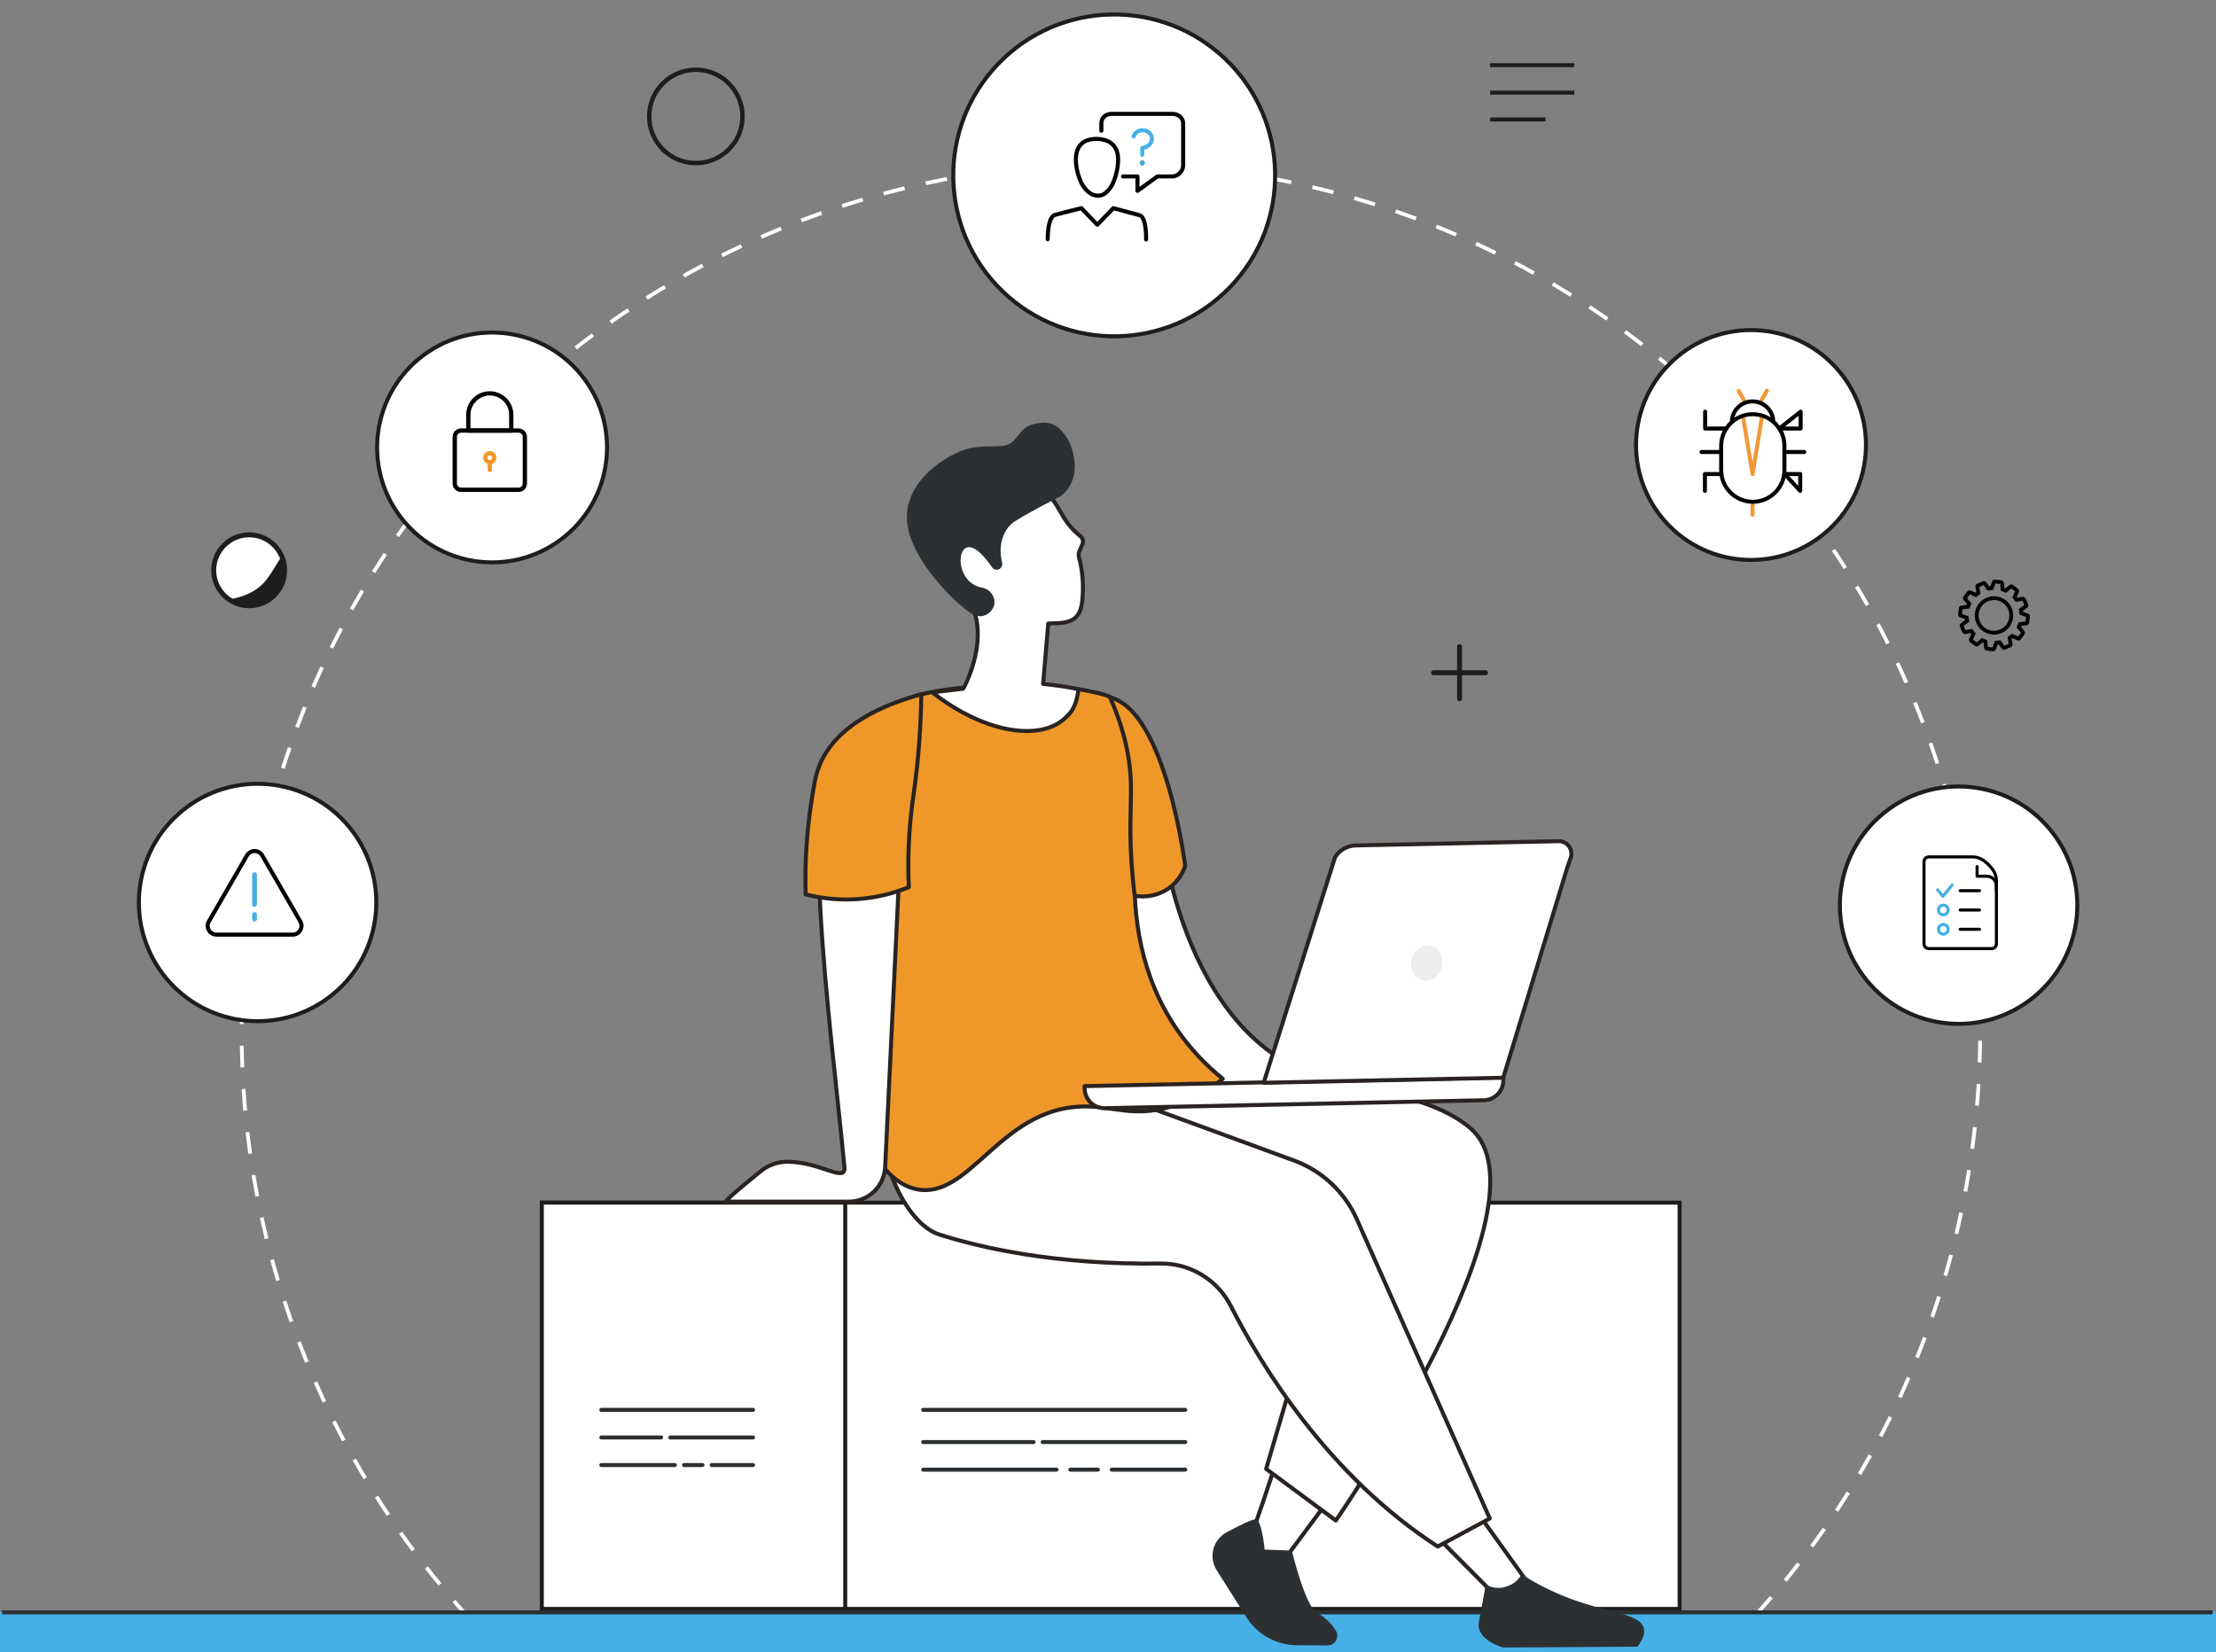 <svg xmlns="http://www.w3.org/2000/svg" viewBox="0 0 409 305" width="409" height="305" style="width: 100%; height: 100%; transform: translate3d(0px, 0px, 0px);" preserveAspectRatio="xMidYMid meet"><rect x="0" y="0" width="409" height="305" fill="#808080" stroke="none"/><defs><clipPath id="__lottie_element_2"><rect width="409" height="305" x="0" y="0"></rect></clipPath></defs><g clip-path="url(#__lottie_element_2)"><g style="display: block;" transform="matrix(0.983,0.183,-0.183,0.983,211.73,151.482)" opacity="1"><g style="mix-blend-mode: hue;" opacity="1" transform="matrix(1,0,0,1,0.58,39.661)"><path stroke-linecap="butt" stroke-linejoin="miter" fill-opacity="0" stroke-miterlimit="4" stroke-dasharray=" 4" stroke-dashoffset="0" stroke="rgb(255,255,255)" stroke-opacity="1" stroke-width="0.7" d=" M0,-160.423 C88.537,-160.423 160.423,-88.537 160.423,0 C160.423,88.537 88.537,160.423 0,160.423 C-88.537,160.423 -160.423,88.537 -160.423,0 C-160.423,-88.537 -88.537,-160.423 0,-160.423z"></path></g></g><g style="display: block;" transform="matrix(1,0,0,1,204.5,152.5)" opacity="1"><g opacity="1" transform="matrix(1,0,0,1,-0.273,148.859)"><path fill="rgb(70,176,230)" fill-opacity="1" d=" M205.727,-3.859 C205.727,-3.859 205.727,3.859 205.727,3.859 C205.727,3.859 -205.727,3.859 -205.727,3.859 C-205.727,3.859 -205.727,-3.859 -205.727,-3.859 C-205.727,-3.859 205.727,-3.859 205.727,-3.859z"></path></g></g><g style="display: block;" transform="matrix(1,0,0,1,99.477,221.477)" opacity="1"><g opacity="1" transform="matrix(1,0,0,1,105.523,38.023)"><path fill="rgb(255,255,255)" fill-opacity="1" d=" M-105,-37.5 C-105,-37.5 105,-37.5 105,-37.5 C105,-37.5 105,37.5 105,37.5 C105,37.5 -105,37.5 -105,37.5 C-105,37.5 -105,-37.5 -105,-37.5z"></path><path stroke-linecap="butt" stroke-linejoin="miter" fill-opacity="0" stroke-miterlimit="10" stroke="rgb(29,29,27)" stroke-opacity="1" stroke-width="0.74" d=" M-105,-37.5 C-105,-37.5 105,-37.5 105,-37.5 C105,-37.5 105,37.5 105,37.5 C105,37.5 -105,37.5 -105,37.5 C-105,37.5 -105,-37.5 -105,-37.5z"></path></g></g><g style="display: block;" transform="matrix(1,0,0,1,99.477,221.477)" opacity="1"><g opacity="1" transform="matrix(1,0,0,1,28.523,38.023)"><path fill="rgb(255,255,255)" fill-opacity="1" d=" M-28,-37.5 C-28,-37.5 28,-37.5 28,-37.5 C28,-37.5 28,37.5 28,37.5 C28,37.5 -28,37.5 -28,37.5 C-28,37.5 -28,-37.5 -28,-37.5z"></path><path stroke-linecap="butt" stroke-linejoin="miter" fill-opacity="0" stroke-miterlimit="10" stroke="rgb(29,29,27)" stroke-opacity="1" stroke-width="0.74" d=" M-28,-37.5 C-28,-37.5 28,-37.5 28,-37.5 C28,-37.5 28,37.5 28,37.5 C28,37.5 -28,37.5 -28,37.5 C-28,37.5 -28,-37.5 -28,-37.5z"></path></g></g><g style="display: block;" transform="matrix(1,0,0,1,170.019,259.886)" opacity="1"><g opacity="1" transform="matrix(1,0,0,1,0,0)"><path stroke-linecap="round" stroke-linejoin="round" fill-opacity="0" stroke="rgb(44,48,51)" stroke-opacity="1" stroke-width="0.74" d=" M48.744,0.37 C48.744,0.37 0.37,0.37 0.37,0.37"></path></g></g><g style="display: block;" transform="matrix(1,0,0,1,204.815,270.919)" opacity="1"><g opacity="1" transform="matrix(1,0,0,1,0,0)"><path stroke-linecap="round" stroke-linejoin="round" fill-opacity="0" stroke="rgb(44,48,51)" stroke-opacity="1" stroke-width="0.74" d=" M13.948,0.37 C13.948,0.37 0.37,0.37 0.37,0.37"></path></g></g><g style="display: block;" transform="matrix(1,0,0,1,170.018,270.919)" opacity="1"><g opacity="1" transform="matrix(1,0,0,1,0,0)"><path stroke-linecap="round" stroke-linejoin="round" fill-opacity="0" stroke="rgb(44,48,51)" stroke-opacity="1" stroke-width="0.74" d=" M24.982,0.37 C24.982,0.37 0.37,0.37 0.37,0.37"></path></g></g><g style="display: block;" transform="matrix(1,0,0,1,197.176,270.919)" opacity="1"><g opacity="1" transform="matrix(1,0,0,1,0,0)"><path stroke-linecap="round" stroke-linejoin="round" fill-opacity="0" stroke="rgb(44,48,51)" stroke-opacity="1" stroke-width="0.74" d=" M5.462,0.37 C5.462,0.37 0.37,0.37 0.37,0.37"></path></g></g><g style="display: block;" transform="matrix(1,0,0,1,192.084,265.827)" opacity="1"><g opacity="1" transform="matrix(1,0,0,1,0,0)"><path stroke-linecap="round" stroke-linejoin="round" fill-opacity="0" stroke="rgb(44,48,51)" stroke-opacity="1" stroke-width="0.74" d=" M26.679,0.37 C26.679,0.37 0.37,0.37 0.37,0.37"></path></g></g><g style="display: block;" transform="matrix(1,0,0,1,170.018,265.827)" opacity="1"><g opacity="1" transform="matrix(1,0,0,1,0,0)"><path stroke-linecap="round" stroke-linejoin="round" fill-opacity="0" stroke="rgb(44,48,51)" stroke-opacity="1" stroke-width="0.74" d=" M20.739,0.37 C20.739,0.37 0.37,0.37 0.37,0.37"></path></g></g><g style="display: block;" transform="matrix(1,0,0,1,110.611,259.886)" opacity="1"><g opacity="1" transform="matrix(1,0,0,1,0,0)"><path stroke-linecap="round" stroke-linejoin="round" fill-opacity="0" stroke="rgb(44,48,51)" stroke-opacity="1" stroke-width="0.74" d=" M28.376,0.37 C28.376,0.37 0.37,0.37 0.37,0.37"></path></g></g><g style="display: block;" transform="matrix(1,0,0,1,130.979,270.07)" opacity="1"><g opacity="1" transform="matrix(1,0,0,1,0,0)"><path stroke-linecap="round" stroke-linejoin="round" fill-opacity="0" stroke="rgb(44,48,51)" stroke-opacity="1" stroke-width="0.74" d=" M8.008,0.37 C8.008,0.37 0.37,0.37 0.37,0.37"></path></g></g><g style="display: block;" transform="matrix(1,0,0,1,110.611,270.07)" opacity="1"><g opacity="1" transform="matrix(1,0,0,1,0,0)"><path stroke-linecap="round" stroke-linejoin="round" fill-opacity="0" stroke="rgb(44,48,51)" stroke-opacity="1" stroke-width="0.74" d=" M13.949,0.37 C13.949,0.37 0.37,0.37 0.37,0.37"></path></g></g><g style="display: block;" transform="matrix(1,0,0,1,125.887,270.07)" opacity="1"><g opacity="1" transform="matrix(1,0,0,1,0,0)"><path stroke-linecap="round" stroke-linejoin="round" fill-opacity="0" stroke="rgb(44,48,51)" stroke-opacity="1" stroke-width="0.74" d=" M3.765,0.37 C3.765,0.37 0.37,0.37 0.37,0.37"></path></g></g><g style="display: block;" transform="matrix(1,0,0,1,123.341,264.978)" opacity="1"><g opacity="1" transform="matrix(1,0,0,1,0,0)"><path stroke-linecap="round" stroke-linejoin="round" fill-opacity="0" stroke="rgb(44,48,51)" stroke-opacity="1" stroke-width="0.74" d=" M15.646,0.37 C15.646,0.37 0.37,0.37 0.37,0.37"></path></g></g><g style="display: block;" transform="matrix(1,0,0,1,110.611,264.978)" opacity="1"><g opacity="1" transform="matrix(1,0,0,1,0,0)"><path stroke-linecap="round" stroke-linejoin="round" fill-opacity="0" stroke="rgb(44,48,51)" stroke-opacity="1" stroke-width="0.74" d=" M11.403,0.37 C11.403,0.37 0.37,0.37 0.37,0.37"></path></g></g><g style="display: block;" transform="matrix(1,0,0,1,117.782,10.84)" opacity="1"><g opacity="1" transform="matrix(1,0,0,1,10.648,10.649)"><path stroke-linecap="butt" stroke-linejoin="miter" fill-opacity="0" stroke-miterlimit="10" stroke="rgb(29,29,27)" stroke-opacity="1" stroke-width="0.815" d=" M0.001,8.611 C4.756,8.611 8.61,4.756 8.61,0 C8.61,-4.755 4.756,-8.611 0.001,-8.611 C-4.755,-8.611 -8.61,-4.755 -8.61,0 C-8.61,4.756 -4.755,8.611 0.001,8.611z"></path></g></g><g style="display: block;" transform="matrix(1,0,0,1,37.164,96.448)" opacity="1"><g opacity="1" transform="matrix(1,0,0,1,8.824,8.824)"><path fill="rgb(255,255,255)" fill-opacity="1" d=" M0,6.544 C3.614,6.544 6.544,3.614 6.544,0 C6.544,-3.614 3.614,-6.544 0,-6.544 C-3.614,-6.544 -6.544,-3.614 -6.544,0 C-6.544,3.614 -3.614,6.544 0,6.544z"></path><path stroke-linecap="butt" stroke-linejoin="miter" fill-opacity="0" stroke-miterlimit="10" stroke="rgb(29,29,27)" stroke-opacity="1" stroke-width="0.912" d=" M0,6.544 C3.614,6.544 6.544,3.614 6.544,0 C6.544,-3.614 3.614,-6.544 0,-6.544 C-3.614,-6.544 -6.544,-3.614 -6.544,0 C-6.544,3.614 -3.614,6.544 0,6.544z"></path></g></g><g style="display: block;" transform="matrix(1,0,0,1,41.95,102.493)" opacity="1"><g opacity="1" transform="matrix(1,0,0,1,5.795,4.842)"><path fill="rgb(29,29,27)" fill-opacity="1" d=" M4.254,-4.442 C5.545,-1.27 4.087,1.265 4.087,1.265 C2.406,4.193 -1.12,4.456 -1.325,4.47 C-3.421,4.592 -4.978,3.7 -5.545,3.334 C-2.068,2.776 -0.157,1.443 0.957,0.223 C2.544,-1.509 3.983,-4.592 4.235,-4.47 C4.244,-4.461 4.254,-4.452 4.254,-4.442z"></path></g></g><g style="display: block;" transform="matrix(1,0,0,1,264.132,118.915)" opacity="1"><g opacity="1" transform="matrix(1,0,0,1,0,0)"><path stroke-linecap="round" stroke-linejoin="round" fill-opacity="0" stroke="rgb(29,29,27)" stroke-opacity="1" stroke-width="0.92" d=" M5.256,0.46 C5.256,0.46 5.256,10.063 5.256,10.063"></path></g><g opacity="1" transform="matrix(1,0,0,1,0,0)"><path stroke-linecap="round" stroke-linejoin="round" fill-opacity="0" stroke="rgb(29,29,27)" stroke-opacity="1" stroke-width="0.92" d=" M10.055,5.263 C10.055,5.263 0.46,5.263 0.46,5.263"></path></g></g><g style="display: block;" transform="matrix(1,0,0,1,274.659,11.658)" opacity="1"><g opacity="1" transform="matrix(1,0,0,1,0,0)"><path stroke-linecap="butt" stroke-linejoin="miter" fill-opacity="0" stroke-miterlimit="10" stroke="rgb(29,29,27)" stroke-opacity="1" stroke-width="0.748" d=" M0.374,0.374 C0.374,0.374 12.791,0.374 15.872,0.374"></path></g></g><g style="display: block;" transform="matrix(1,0,0,1,274.66,16.728)" opacity="1"><g opacity="1" transform="matrix(1,0,0,1,0,0)"><path stroke-linecap="butt" stroke-linejoin="miter" fill-opacity="0" stroke-miterlimit="10" stroke="rgb(29,29,27)" stroke-opacity="1" stroke-width="0.748" d=" M0.374,0.374 C0.374,0.374 12.856,0.374 15.896,0.374"></path></g></g><g style="display: block;" transform="matrix(1,0,0,1,274.66,21.68)" opacity="1"><g opacity="1" transform="matrix(1,0,0,1,0,0)"><path stroke-linecap="butt" stroke-linejoin="miter" fill-opacity="0" stroke-miterlimit="10" stroke="rgb(29,29,27)" stroke-opacity="1" stroke-width="0.748" d=" M0.374,0.374 C0.374,0.374 8.39,0.374 10.593,0.374"></path></g></g><g style="display: block;" transform="matrix(1,0,0,1,171.019,-2.25)" opacity="1"><g opacity="1" transform="matrix(1,0,0,1,34.625,34.824)"><path fill="rgb(255,255,255)" fill-opacity="1" d=" M21.39,20.411 C32.773,8.597 32.423,-10.207 20.61,-21.589 C8.796,-32.972 -10.008,-32.622 -21.391,-20.809 C-32.773,-8.995 -32.424,9.809 -20.61,21.192 C-8.796,32.574 10.008,32.225 21.39,20.411z"></path></g><g opacity="1" transform="matrix(1,0,0,1,34.625,34.626)"><path stroke-linecap="butt" stroke-linejoin="miter" fill-opacity="0" stroke-miterlimit="10" stroke="rgb(29,29,27)" stroke-opacity="1" stroke-width="0.741" d=" M21.39,20.61 C32.773,8.796 32.423,-10.008 20.61,-21.39 C8.796,-32.773 -10.008,-32.423 -21.391,-20.61 C-32.773,-8.796 -32.424,10.008 -20.61,21.391 C-8.796,32.773 10.008,32.424 21.39,20.61z"></path></g></g><g style="display: block;" transform="matrix(1,0,0,1,201.4,19.147)" opacity="1"><g opacity="1" transform="matrix(1,0,0,1,9.424,8.98)"><path stroke-linecap="round" stroke-linejoin="round" fill-opacity="0" stroke="rgb(0,0,0)" stroke-opacity="1" stroke-width="0.75" d=" M-3.552,4.44 C-3.552,4.44 -0.888,4.44 -0.888,4.44 C-0.888,4.44 -0.888,7.104 -0.888,7.104 C-0.888,7.104 2.798,4.44 2.798,4.44 C2.798,4.44 5.595,4.44 5.595,4.44 C6.572,4.44 7.549,3.42 7.549,2.443 C7.549,2.443 7.549,-5.374 7.549,-5.374 C7.549,-6.395 6.572,-7.104 5.595,-7.104 C5.595,-7.104 -5.728,-7.104 -5.728,-7.104 C-6.705,-7.104 -7.549,-6.395 -7.549,-5.374 C-7.549,-5.374 -7.549,-3.996 -7.549,-3.996"></path></g></g><g style="display: block;" transform="matrix(1,0,0,1,191.498,36.553)" opacity="1"><g opacity="1" transform="matrix(1,0,0,1,10.956,4.762)"><path stroke-linecap="round" stroke-linejoin="round" fill-opacity="0" stroke="rgb(0,0,0)" stroke-opacity="1" stroke-width="0.75" d=" M9.081,2.886 C9.081,1.154 8.903,-1.332 7.837,-1.598 C6.727,-1.909 3.042,-2.886 3.042,-2.886 C3.042,-2.886 0.067,0.178 0.067,0.178 C0.067,0.178 -2.864,-2.886 -2.864,-2.886 C-2.864,-2.886 -6.683,-1.954 -7.749,-1.643 C-8.815,-1.333 -9.081,1.111 -9.081,2.843"></path></g></g><g style="display: block;" transform="matrix(1,0,0,1,196.471,23.763)" opacity="1"><g opacity="1" transform="matrix(1,0,0,1,6.049,7.115)"><path stroke-linecap="round" stroke-linejoin="round" fill-opacity="0" stroke="rgb(0,0,0)" stroke-opacity="1" stroke-width="0.75" d=" M3.73,-2.531 C3.242,-4.885 0.977,-5.24 -0.088,-5.24 C-1.421,-5.24 -3.552,-4.929 -3.907,-2.176 C-4.174,0 -3.197,2.753 -2.442,3.686 C-1.643,4.707 -0.888,5.24 0.134,5.24 C1.066,5.24 1.688,4.796 2.576,3.552 C3.286,2.398 4.174,-0.533 3.73,-2.531z"></path></g></g><g style="display: block;" transform="matrix(1,0,0,1,210.13,29.385)" opacity="1"><g opacity="1" transform="matrix(1,0,0,1,0.694,0.694)"><path fill="rgb(0,0,0)" fill-opacity="1" d=" M0,0.444 C0.246,0.444 0.444,0.245 0.444,0 C0.444,-0.245 0.246,-0.444 0,-0.444 C-0.245,-0.444 -0.444,-0.245 -0.444,0 C-0.444,0.245 -0.245,0.444 0,0.444z"></path></g></g><g style="display: block;" transform="matrix(1,0,0,1,207.351,22.165)" opacity="1"><g opacity="1" transform="matrix(1,0,0,1,3.562,4.14)"><path stroke-linecap="round" stroke-linejoin="round" fill-opacity="0" stroke="rgb(70,176,230)" stroke-opacity="1" stroke-width="0.75" d=" M-1.687,-1.11 C-1.687,-1.11 -1.377,-2.265 0,-2.265 C1.066,-2.265 1.687,-1.421 1.687,-0.71 C1.687,0.533 0.355,0.977 -0.089,1.021 C-0.089,1.021 -0.089,2.265 -0.089,2.265"></path></g><g opacity="1" transform="matrix(1,0,0,1,3.473,7.914)"><path fill="rgb(70,176,230)" fill-opacity="1" d=" M0,-0.444 C-0.266,-0.444 -0.444,-0.266 -0.444,0 C-0.444,0.267 -0.266,0.444 0,0.444 C0.267,0.444 0.444,0.267 0.444,0 C0.444,-0.266 0.267,-0.444 0,-0.444z"></path></g></g><g style="display: block;" transform="matrix(1,0,0,1,297.505,56.474)" opacity="1"><g opacity="1" transform="matrix(1,0,0,1,25.673,25.673)"><path fill="rgb(255,255,255)" fill-opacity="1" d=" M13.512,16.359 C22.546,8.897 23.821,-4.478 16.358,-13.512 C8.896,-22.546 -4.478,-23.82 -13.512,-16.357 C-22.546,-8.895 -23.821,4.478 -16.358,13.513 C-8.896,22.547 4.478,23.821 13.512,16.359z"></path><path stroke-linecap="butt" stroke-linejoin="miter" fill-opacity="0" stroke-miterlimit="10" stroke="rgb(29,29,27)" stroke-opacity="1" stroke-width="0.741" d=" M13.512,16.359 C22.546,8.897 23.821,-4.478 16.358,-13.512 C8.896,-22.546 -4.478,-23.82 -13.512,-16.357 C-22.546,-8.895 -23.821,4.478 -16.358,13.513 C-8.896,22.547 4.478,23.821 13.512,16.359z"></path></g></g><g style="display: block;" transform="matrix(1,0,0,1,320.991,76.234)" opacity="1"><g opacity="1" transform="matrix(1,0,0,1,2.475,6.005)"><path stroke-linecap="round" stroke-linejoin="round" fill-opacity="0" stroke="rgb(240,152,55)" stroke-opacity="1" stroke-width="0.74" d=" M-1.735,-5.186 C-1.735,-5.186 -0.001,5.265 -0.001,5.265 C-0.001,5.265 1.735,-5.265 1.735,-5.265"></path></g></g><g style="display: block;" transform="matrix(1,0,0,1,324.477,71.752)" opacity="1"><g opacity="1" transform="matrix(1,0,0,1,1.001,1.494)"><path stroke-linecap="round" stroke-linejoin="round" fill-opacity="0" stroke="rgb(240,152,55)" stroke-opacity="1" stroke-width="0.74" d=" M-0.631,1.124 C-0.631,1.124 0.631,-1.124 0.631,-1.124"></path></g></g><g style="display: block;" transform="matrix(1,0,0,1,320.533,71.791)" opacity="1"><g opacity="1" transform="matrix(1,0,0,1,0.981,1.435)"><path stroke-linecap="round" stroke-linejoin="round" fill-opacity="0" stroke="rgb(240,152,55)" stroke-opacity="1" stroke-width="0.74" d=" M0.612,1.065 C0.612,1.065 -0.612,-1.065 -0.612,-1.065"></path></g></g><g style="display: block;" transform="matrix(1,0,0,1,318.902,73.356)" opacity="1"><g opacity="1" transform="matrix(1,0,0,1,4.565,2.653)"><path stroke-linecap="butt" stroke-linejoin="miter" fill-opacity="0" stroke-miterlimit="4" stroke="rgb(0,0,0)" stroke-opacity="1" stroke-width="0.74" d=" M-3.825,1.913 C-3.825,-0.177 -2.13,-1.913 -0.001,-1.913 C2.089,-1.913 3.825,-0.217 3.825,1.913"></path></g></g><g style="display: block;" transform="matrix(1,0,0,1,323.097,92.298)" opacity="1"><g opacity="1" transform="matrix(1,0,0,1,0,0)"><path stroke-linecap="round" stroke-linejoin="round" fill-opacity="0" stroke="rgb(240,152,55)" stroke-opacity="1" stroke-width="0.74" d=" M0.37,0.37 C0.37,0.37 0.37,2.736 0.37,2.736"></path></g></g><g style="display: block;" transform="matrix(1,0,0,1,313.302,82.7)" opacity="1"><g opacity="1" transform="matrix(1,0,0,1,0,0)"><path stroke-linecap="round" stroke-linejoin="round" fill-opacity="0" stroke="rgb(0,0,0)" stroke-opacity="1" stroke-width="0.74" d=" M16.198,0.74 C16.198,0.74 19.708,0.74 19.708,0.74 M0.74,0.74 C0.74,0.74 4.289,0.74 4.289,0.74 C4.289,0.74 0.74,0.74 0.74,0.74z"></path></g></g><g style="display: block;" transform="matrix(1,0,0,1,313.972,75.248)" opacity="1"><g opacity="1" transform="matrix(1,0,0,1,9.553,2.297)"><path stroke-linecap="round" stroke-linejoin="round" fill-opacity="0" stroke="rgb(0,0,0)" stroke-opacity="1" stroke-width="0.74" d=" M-4.91,1.558 C-4.91,1.558 -8.814,1.558 -8.814,1.558 C-8.814,1.558 -8.814,-1.558 -8.814,-1.558 M8.814,-1.558 C8.814,-1.558 8.814,1.558 8.814,1.558 C8.814,1.558 4.87,1.558 4.87,1.558 C4.87,1.558 8.814,-1.558 8.814,-1.558z"></path></g></g><g style="display: block;" transform="matrix(1,0,0,1,313.932,86.763)" opacity="1"><g opacity="1" transform="matrix(1,0,0,1,9.534,2.297)"><path stroke-linecap="round" stroke-linejoin="round" fill-opacity="0" stroke="rgb(0,0,0)" stroke-opacity="1" stroke-width="0.74" d=" M-5.757,-1.557 C-5.757,-1.557 -8.795,-1.557 -8.795,-1.557 C-8.795,-1.557 -8.795,1.557 -8.795,1.557 M8.795,1.557 C8.795,1.557 8.795,-1.557 8.795,-1.557 C8.795,-1.557 5.915,-1.557 5.915,-1.557 C5.915,-1.557 8.795,1.557 8.795,1.557z"></path></g></g><g style="display: block;" transform="matrix(1,0,0,1,316.931,75.72)" opacity="1"><g opacity="1" transform="matrix(1,0,0,1,6.576,8.824)"><path stroke-linecap="butt" stroke-linejoin="miter" fill-opacity="0" stroke-miterlimit="4" stroke="rgb(0,0,0)" stroke-opacity="1" stroke-width="0.74" d=" M5.837,-2.248 C5.837,-5.471 3.222,-8.084 -0.001,-8.084 C-3.224,-8.084 -5.837,-5.471 -5.837,-2.248 C-5.837,-2.248 -5.837,2.248 -5.837,2.248 C-5.837,5.471 -3.224,8.084 -0.001,8.084 C3.222,8.084 5.837,5.471 5.837,2.248 C5.837,2.248 5.837,-2.248 5.837,-2.248z"></path></g></g><g style="display: block;" transform="matrix(1,0,0,1,65.147,56.925)" opacity="1"><g opacity="1" transform="matrix(1,0,0,1,25.673,25.674)"><path fill="rgb(255,255,255)" fill-opacity="1" d=" M13.512,16.358 C22.546,8.895 23.82,-4.478 16.358,-13.512 C8.896,-22.546 -4.478,-23.821 -13.512,-16.358 C-22.547,-8.896 -23.82,4.477 -16.357,13.512 C-8.895,22.546 4.477,23.821 13.512,16.358z"></path><path stroke-linecap="butt" stroke-linejoin="miter" fill-opacity="0" stroke-miterlimit="10" stroke="rgb(29,29,27)" stroke-opacity="1" stroke-width="0.741" d=" M13.512,16.358 C22.546,8.895 23.82,-4.478 16.358,-13.512 C8.896,-22.546 -4.478,-23.821 -13.512,-16.358 C-22.547,-8.896 -23.82,4.477 -16.357,13.512 C-8.895,22.546 4.477,23.821 13.512,16.358z"></path></g></g><g style="display: block;" transform="matrix(1,0,0,1,83.278,78.833)" opacity="1"><g opacity="1" transform="matrix(1,0,0,1,7.122,6.142)"><path fill="rgb(0,0,0)" fill-opacity="1" d=" M6.077,-4.342 C6.077,-4.342 6.077,-3.115 6.077,-3.115 C6.077,-3.115 6.077,-0.356 6.077,-0.356 C6.077,-0.356 6.077,2.541 6.077,2.541 C6.077,2.541 6.077,4.214 6.077,4.214 C6.077,4.281 6.067,4.35 6.069,4.418 C6.067,4.332 6.079,4.362 6.071,4.392 C6.065,4.414 6.061,4.436 6.057,4.457 C6.047,4.495 6.033,4.533 6.024,4.57 C5.998,4.654 6.057,4.513 6.029,4.56 C6.018,4.578 6.012,4.6 6.002,4.618 C5.982,4.656 5.96,4.693 5.936,4.729 C5.932,4.737 5.926,4.743 5.923,4.751 C5.897,4.784 5.903,4.778 5.938,4.731 C5.938,4.733 5.903,4.773 5.905,4.77 C5.879,4.798 5.851,4.826 5.823,4.852 C5.817,4.856 5.778,4.895 5.776,4.893 C5.774,4.891 5.845,4.844 5.796,4.877 C5.752,4.905 5.71,4.935 5.665,4.959 C5.649,4.967 5.633,4.975 5.619,4.983 C5.552,5.018 5.643,4.971 5.643,4.973 C5.643,4.981 5.528,5.01 5.518,5.012 C5.5,5.016 5.485,5.02 5.467,5.024 C5.459,5.026 5.449,5.028 5.441,5.03 C5.405,5.036 5.405,5.036 5.441,5.032 C5.449,5.03 5.459,5.03 5.467,5.028 C5.449,5.03 5.431,5.032 5.413,5.034 C5.385,5.036 5.358,5.036 5.33,5.036 C5.33,5.036 5.312,5.036 5.312,5.036 C5.312,5.036 5.171,5.036 5.171,5.036 C5.171,5.036 3.493,5.036 3.493,5.036 C3.493,5.036 0.71,5.036 0.71,5.036 C0.71,5.036 -2.278,5.036 -2.278,5.036 C-2.278,5.036 -4.579,5.036 -4.579,5.036 C-4.579,5.036 -5.182,5.036 -5.182,5.036 C-5.182,5.036 -5.301,5.036 -5.301,5.036 C-5.301,5.036 -5.309,5.036 -5.309,5.036 C-5.309,5.036 -5.336,5.036 -5.336,5.036 C-5.354,5.036 -5.372,5.034 -5.392,5.034 C-5.41,5.032 -5.428,5.032 -5.445,5.028 C-5.39,5.036 -5.376,5.038 -5.406,5.032 C-5.445,5.022 -5.483,5.016 -5.523,5.004 C-5.538,5 -5.556,4.994 -5.572,4.989 C-5.58,4.986 -5.588,4.983 -5.596,4.981 C-5.636,4.965 -5.63,4.969 -5.574,4.99 C-5.584,5 -5.798,4.875 -5.796,4.86 C-5.796,4.858 -5.721,4.925 -5.776,4.874 C-5.792,4.86 -5.808,4.846 -5.824,4.83 C-5.852,4.804 -5.877,4.774 -5.903,4.747 C-5.955,4.691 -5.887,4.766 -5.889,4.766 C-5.895,4.766 -5.929,4.709 -5.933,4.703 C-5.957,4.667 -5.978,4.63 -5.996,4.59 C-6.008,4.566 -6.01,4.515 -6.008,4.566 C-6.006,4.622 -6.01,4.56 -6.016,4.541 C-6.028,4.507 -6.038,4.473 -6.046,4.439 C-6.048,4.434 -6.064,4.362 -6.062,4.36 C-6.06,4.36 -6.052,4.465 -6.058,4.386 C-6.06,4.35 -6.062,4.313 -6.064,4.277 C-6.064,4.277 -6.064,4.184 -6.064,4.184 C-6.064,4.184 -6.064,3.54 -6.064,3.54 C-6.064,3.54 -6.064,1.035 -6.064,1.035 C-6.064,1.035 -6.064,-1.964 -6.064,-1.964 C-6.064,-1.964 -6.064,-4.065 -6.064,-4.065 C-6.064,-4.065 -6.064,-4.287 -6.064,-4.287 C-6.064,-4.287 -6.064,-4.338 -6.064,-4.338 C-6.064,-4.338 -6.064,-4.348 -6.064,-4.348 C-6.064,-4.348 -6.064,-4.376 -6.064,-4.376 C-6.064,-4.394 -6.062,-4.411 -6.062,-4.431 C-6.062,-4.445 -6.06,-4.459 -6.058,-4.471 C-6.054,-4.503 -6.056,-4.489 -6.064,-4.431 C-6.07,-4.433 -6.036,-4.552 -6.034,-4.56 C-6.03,-4.576 -6.024,-4.594 -6.018,-4.61 C-6.012,-4.629 -6.008,-4.691 -6.01,-4.635 C-6.012,-4.584 -6.01,-4.635 -5.998,-4.659 C-5.99,-4.675 -5.982,-4.689 -5.974,-4.705 C-5.951,-4.746 -5.921,-4.784 -5.897,-4.824 C-5.87,-4.871 -5.963,-4.752 -5.903,-4.814 C-5.891,-4.826 -5.881,-4.839 -5.87,-4.851 C-5.84,-4.883 -5.808,-4.911 -5.776,-4.941 C-5.733,-4.982 -5.796,-4.925 -5.796,-4.927 C-5.796,-4.929 -5.76,-4.952 -5.754,-4.956 C-5.711,-4.986 -5.667,-5.012 -5.622,-5.034 C-5.616,-5.038 -5.576,-5.057 -5.574,-5.055 C-5.576,-5.057 -5.661,-5.026 -5.584,-5.05 C-5.546,-5.061 -5.509,-5.073 -5.471,-5.083 C-5.449,-5.089 -5.428,-5.091 -5.406,-5.097 C-5.35,-5.111 -5.509,-5.091 -5.418,-5.095 C-5.382,-5.097 -5.344,-5.099 -5.309,-5.101 C-5.309,-5.101 -5.289,-5.101 -5.289,-5.101 C-4.867,-5.103 -4.444,-5.101 -4.022,-5.101 C-4.022,-5.101 -1.418,-5.101 -1.418,-5.101 C-1.418,-5.101 1.612,-5.101 1.612,-5.101 C1.612,-5.101 4.157,-5.101 4.157,-5.101 C4.545,-5.101 4.936,-5.105 5.324,-5.101 C5.324,-5.101 5.33,-5.101 5.33,-5.101 C5.348,-5.101 5.367,-5.101 5.385,-5.099 C5.407,-5.097 5.431,-5.095 5.453,-5.093 C5.51,-5.089 5.354,-5.115 5.441,-5.093 C5.479,-5.083 5.518,-5.075 5.556,-5.065 C5.578,-5.059 5.597,-5.052 5.617,-5.046 C5.677,-5.028 5.593,-5.054 5.596,-5.055 C5.615,-5.071 5.776,-4.954 5.798,-4.941 C5.873,-4.891 5.734,-5 5.798,-4.938 C5.809,-4.927 5.823,-4.917 5.835,-4.905 C5.867,-4.875 5.895,-4.843 5.924,-4.812 C5.966,-4.768 5.909,-4.832 5.911,-4.832 C5.913,-4.832 5.936,-4.796 5.94,-4.79 C5.964,-4.754 5.986,-4.717 6.006,-4.679 C6.014,-4.663 6.022,-4.647 6.029,-4.633 C6.069,-4.558 6.014,-4.697 6.026,-4.643 C6.033,-4.606 6.051,-4.568 6.061,-4.53 C6.067,-4.509 6.071,-4.487 6.077,-4.465 C6.083,-4.431 6.075,-4.384 6.077,-4.477 C6.067,-4.433 6.077,-4.386 6.077,-4.342 C6.079,-4.134 6.257,-3.936 6.473,-3.946 C6.686,-3.955 6.872,-4.12 6.87,-4.342 C6.86,-5.192 6.17,-5.882 5.32,-5.89 C5.217,-5.892 5.116,-5.89 5.013,-5.89 C5.013,-5.89 3.061,-5.89 3.061,-5.89 C3.061,-5.89 0.13,-5.89 0.13,-5.89 C0.13,-5.89 -2.849,-5.89 -2.849,-5.89 C-2.849,-5.89 -4.91,-5.89 -4.91,-5.89 C-4.91,-5.89 -5.305,-5.89 -5.305,-5.89 C-5.994,-5.888 -6.617,-5.432 -6.809,-4.766 C-6.872,-4.546 -6.868,-4.326 -6.868,-4.102 C-6.868,-4.102 -6.868,-3.268 -6.868,-3.268 C-6.868,-3.268 -6.868,-0.533 -6.868,-0.533 C-6.868,-0.533 -6.868,2.436 -6.868,2.436 C-6.868,2.436 -6.868,4.2 -6.868,4.2 C-6.868,4.667 -6.714,5.129 -6.349,5.44 C-6.058,5.69 -5.703,5.829 -5.318,5.833 C-5.318,5.833 -5.227,5.833 -5.227,5.833 C-5.227,5.833 -3.664,5.833 -3.664,5.833 C-3.664,5.833 -0.877,5.833 -0.877,5.833 C-0.877,5.833 2.171,5.833 2.171,5.833 C2.171,5.833 4.547,5.833 4.547,5.833 C5.06,5.833 5.615,5.892 6.079,5.635 C6.584,5.353 6.868,4.81 6.868,4.241 C6.868,4.241 6.868,3.676 6.868,3.676 C6.868,3.676 6.868,1.213 6.868,1.213 C6.868,1.213 6.868,-1.831 6.868,-1.831 C6.868,-1.831 6.868,-4.019 6.868,-4.019 C6.868,-4.019 6.868,-4.342 6.868,-4.342 C6.868,-4.55 6.686,-4.748 6.471,-4.738 C6.259,-4.728 6.077,-4.564 6.077,-4.342z"></path></g></g><g style="display: block;" transform="matrix(1,0,0,1,85.79,71.93)" opacity="1"><g opacity="1" transform="matrix(1,0,0,1,4.61,4.102)"><path fill="rgb(0,0,0)" fill-opacity="1" d=" M3.565,0.544 C3.565,0.544 3.565,3.089 3.565,3.089 C3.565,3.089 3.565,3.449 3.565,3.449 C3.698,3.317 3.829,3.186 3.961,3.053 C3.961,3.053 3.174,3.053 3.174,3.053 C3.174,3.053 1.286,3.053 1.286,3.053 C1.286,3.053 -1.011,3.053 -1.011,3.053 C-1.011,3.053 -2.987,3.053 -2.987,3.053 C-3.306,3.053 -3.629,3.039 -3.948,3.053 C-3.948,3.053 -3.962,3.053 -3.962,3.053 C-3.829,3.186 -3.699,3.317 -3.566,3.449 C-3.566,3.449 -3.566,1.557 -3.566,1.557 C-3.566,1.557 -3.566,0.617 -3.566,0.617 C-3.566,0.483 -3.564,0.346 -3.552,0.211 C-3.548,0.175 -3.546,0.138 -3.542,0.102 C-3.54,0.084 -3.536,0.064 -3.536,0.049 C-3.536,0.058 -3.55,0.144 -3.54,0.072 C-3.528,-0.003 -3.516,-0.078 -3.5,-0.154 C-3.471,-0.298 -3.433,-0.439 -3.387,-0.58 C-3.365,-0.647 -3.342,-0.713 -3.316,-0.778 C-3.304,-0.808 -3.296,-0.851 -3.276,-0.875 C-3.318,-0.819 -3.3,-0.822 -3.284,-0.853 C-3.272,-0.877 -3.262,-0.901 -3.253,-0.925 C-3.193,-1.051 -3.128,-1.174 -3.056,-1.293 C-3.021,-1.353 -2.983,-1.412 -2.945,-1.47 C-2.926,-1.497 -2.906,-1.527 -2.886,-1.555 C-2.866,-1.582 -2.838,-1.642 -2.809,-1.66 C-2.815,-1.656 -2.868,-1.586 -2.822,-1.64 C-2.811,-1.654 -2.801,-1.668 -2.791,-1.68 C-2.769,-1.707 -2.747,-1.733 -2.723,-1.759 C-2.676,-1.814 -2.626,-1.868 -2.575,-1.921 C-2.476,-2.025 -2.373,-2.122 -2.264,-2.213 C-2.238,-2.235 -2.21,-2.256 -2.182,-2.278 C-2.151,-2.304 -2.173,-2.308 -2.202,-2.264 C-2.196,-2.274 -2.169,-2.29 -2.161,-2.296 C-2.101,-2.34 -2.042,-2.381 -1.98,-2.423 C-1.861,-2.502 -1.736,-2.573 -1.61,-2.639 C-1.548,-2.671 -1.485,-2.7 -1.421,-2.73 C-1.419,-2.732 -1.38,-2.752 -1.374,-2.752 C-1.378,-2.752 -1.465,-2.714 -1.396,-2.742 C-1.358,-2.756 -1.322,-2.772 -1.285,-2.785 C-1.148,-2.837 -1.009,-2.881 -0.866,-2.916 C-0.797,-2.934 -0.728,-2.95 -0.656,-2.964 C-0.621,-2.97 -0.585,-2.978 -0.549,-2.984 C-0.531,-2.986 -0.514,-2.99 -0.496,-2.992 C-0.482,-2.994 -0.468,-2.996 -0.456,-2.998 C-0.427,-3.002 -0.438,-3 -0.494,-2.992 C-0.476,-3.005 -0.411,-3.002 -0.385,-3.004 C-0.349,-3.008 -0.311,-3.009 -0.276,-3.013 C-0.203,-3.019 -0.129,-3.021 -0.054,-3.023 C0.093,-3.025 0.241,-3.019 0.388,-3.005 C0.424,-3.002 0.461,-2.994 0.497,-2.994 C0.487,-2.994 0.402,-3.008 0.473,-2.998 C0.491,-2.996 0.509,-2.992 0.527,-2.99 C0.602,-2.978 0.677,-2.964 0.753,-2.946 C0.895,-2.914 1.036,-2.875 1.175,-2.827 C1.242,-2.805 1.308,-2.78 1.373,-2.754 C1.387,-2.748 1.411,-2.742 1.423,-2.734 C1.417,-2.738 1.335,-2.772 1.401,-2.742 C1.437,-2.726 1.472,-2.71 1.508,-2.692 C1.637,-2.631 1.764,-2.562 1.886,-2.486 C1.946,-2.451 2.003,-2.411 2.061,-2.371 C2.088,-2.352 2.118,-2.332 2.146,-2.312 C2.16,-2.302 2.174,-2.292 2.188,-2.28 C2.261,-2.227 2.118,-2.336 2.19,-2.278 C2.297,-2.191 2.402,-2.102 2.501,-2.005 C2.606,-1.902 2.705,-1.793 2.798,-1.68 C2.81,-1.666 2.82,-1.652 2.83,-1.64 C2.855,-1.608 2.859,-1.63 2.816,-1.66 C2.84,-1.644 2.861,-1.6 2.877,-1.577 C2.921,-1.517 2.963,-1.456 3.002,-1.394 C3.079,-1.273 3.151,-1.149 3.214,-1.02 C3.23,-0.988 3.244,-0.956 3.26,-0.925 C3.268,-0.907 3.307,-0.849 3.303,-0.829 C3.303,-0.833 3.266,-0.921 3.293,-0.851 C3.299,-0.835 3.307,-0.819 3.313,-0.802 C3.327,-0.764 3.341,-0.728 3.355,-0.691 C3.404,-0.554 3.446,-0.413 3.48,-0.271 C3.496,-0.201 3.512,-0.13 3.523,-0.06 C3.529,-0.025 3.535,0.011 3.541,0.047 C3.543,0.064 3.545,0.082 3.549,0.1 C3.541,0.058 3.539,0.031 3.547,0.09 C3.557,0.241 3.565,0.391 3.565,0.544 C3.565,0.752 3.747,0.95 3.961,0.94 C4.175,0.93 4.358,0.766 4.358,0.544 C4.354,-0.748 3.767,-2.02 2.752,-2.831 C2.243,-3.237 1.66,-3.541 1.024,-3.693 C0.372,-3.848 -0.307,-3.852 -0.96,-3.709 C-2.204,-3.435 -3.304,-2.579 -3.879,-1.444 C-4.178,-0.853 -4.343,-0.203 -4.356,0.459 C-4.36,0.697 -4.356,0.932 -4.356,1.17 C-4.356,1.17 -4.356,3.398 -4.356,3.398 C-4.356,3.398 -4.356,3.447 -4.356,3.447 C-4.356,3.661 -4.174,3.844 -3.96,3.844 C-3.96,3.844 -3.173,3.844 -3.173,3.844 C-3.173,3.844 -1.285,3.844 -1.285,3.844 C-1.285,3.844 1.012,3.844 1.012,3.844 C1.012,3.844 2.988,3.844 2.988,3.844 C3.307,3.844 3.63,3.852 3.949,3.844 C3.949,3.844 3.963,3.844 3.963,3.844 C4.177,3.844 4.36,3.661 4.36,3.447 C4.36,3.447 4.36,0.903 4.36,0.903 C4.36,0.903 4.36,0.542 4.36,0.542 C4.36,0.334 4.177,0.136 3.963,0.146 C3.747,0.157 3.565,0.322 3.565,0.544z"></path></g></g><g style="display: block;" transform="matrix(1,0,0,1,88.829,82.914)" opacity="1"><g opacity="1" transform="matrix(1,0,0,1,1.523,1.552)"><path fill="rgb(239,152,41)" fill-opacity="1" d=" M0.476,0.02 C0.476,0.038 0.473,0.058 0.473,0.076 C0.473,0.145 0.472,0.062 0.478,0.052 C0.464,0.078 0.462,0.125 0.454,0.155 C0.456,0.151 0.44,0.204 0.436,0.204 C0.43,0.204 0.475,0.127 0.443,0.183 C0.437,0.192 0.387,0.297 0.379,0.293 C0.377,0.292 0.444,0.218 0.393,0.274 C0.381,0.286 0.371,0.299 0.357,0.311 C0.349,0.319 0.292,0.385 0.282,0.381 C0.278,0.379 0.366,0.325 0.299,0.365 C0.283,0.373 0.27,0.383 0.256,0.393 C0.24,0.401 0.224,0.408 0.21,0.416 C0.149,0.45 0.265,0.403 0.219,0.412 C0.186,0.42 0.152,0.434 0.118,0.442 C0.021,0.464 0.192,0.44 0.089,0.446 C0.055,0.448 -0.005,0.434 -0.036,0.444 C-0.026,0.44 0.058,0.464 -0.01,0.446 C-0.031,0.44 -0.054,0.436 -0.076,0.43 C-0.092,0.426 -0.11,0.418 -0.126,0.414 C-0.175,0.405 -0.06,0.45 -0.104,0.424 C-0.133,0.407 -0.165,0.391 -0.195,0.375 C-0.276,0.329 -0.149,0.422 -0.219,0.359 C-0.246,0.333 -0.273,0.305 -0.299,0.276 C-0.35,0.22 -0.282,0.293 -0.286,0.296 C-0.288,0.296 -0.312,0.258 -0.314,0.252 C-0.32,0.242 -0.369,0.167 -0.363,0.161 C-0.361,0.157 -0.334,0.242 -0.351,0.183 C-0.357,0.165 -0.361,0.149 -0.367,0.131 C-0.371,0.113 -0.375,0.095 -0.379,0.079 C-0.401,-0.006 -0.379,0.167 -0.379,0.078 C-0.379,0.04 -0.381,0.004 -0.379,-0.033 C-0.377,-0.099 -0.379,-0.006 -0.383,-0.01 C-0.385,-0.01 -0.371,-0.065 -0.373,-0.063 C-0.371,-0.071 -0.349,-0.164 -0.342,-0.164 C-0.337,-0.164 -0.387,-0.073 -0.349,-0.142 C-0.34,-0.162 -0.33,-0.18 -0.318,-0.2 C-0.31,-0.214 -0.298,-0.228 -0.29,-0.244 C-0.268,-0.289 -0.342,-0.19 -0.306,-0.226 C-0.282,-0.25 -0.26,-0.277 -0.235,-0.301 C-0.223,-0.313 -0.209,-0.323 -0.195,-0.335 C-0.159,-0.37 -0.258,-0.297 -0.213,-0.319 C-0.179,-0.335 -0.145,-0.358 -0.112,-0.378 C-0.044,-0.416 -0.133,-0.366 -0.133,-0.37 C-0.133,-0.372 -0.09,-0.386 -0.084,-0.388 C-0.074,-0.392 0.018,-0.418 0.02,-0.412 C0.024,-0.404 -0.07,-0.408 -0.005,-0.408 C0.019,-0.408 0.042,-0.41 0.066,-0.41 C0.084,-0.41 0.102,-0.408 0.12,-0.408 C0.17,-0.408 0.038,-0.426 0.109,-0.41 C0.121,-0.406 0.235,-0.384 0.235,-0.374 C0.235,-0.37 0.145,-0.42 0.214,-0.382 C0.234,-0.372 0.251,-0.362 0.271,-0.351 C0.285,-0.343 0.299,-0.331 0.314,-0.323 C0.356,-0.303 0.255,-0.378 0.307,-0.331 C0.338,-0.301 0.368,-0.271 0.398,-0.24 C0.439,-0.194 0.379,-0.257 0.385,-0.259 C0.389,-0.261 0.417,-0.21 0.419,-0.206 C0.427,-0.19 0.435,-0.176 0.445,-0.16 C0.487,-0.085 0.445,-0.172 0.443,-0.172 C0.453,-0.172 0.478,-0.057 0.48,-0.045 C0.494,0.016 0.476,-0.071 0.478,-0.071 C0.48,-0.059 0.476,0.016 0.476,0.02 C0.48,0.228 0.656,0.426 0.872,0.416 C1.084,0.406 1.273,0.242 1.269,0.02 C1.261,-0.505 0.935,-0.951 0.443,-1.133 C-0.011,-1.302 -0.567,-1.147 -0.875,-0.777 C-1.206,-0.376 -1.272,0.198 -0.995,0.648 C-0.719,1.096 -0.207,1.302 0.303,1.209 C0.865,1.106 1.259,0.575 1.269,0.018 C1.273,-0.19 1.084,-0.388 0.872,-0.378 C0.654,-0.366 0.48,-0.202 0.476,0.02z"></path></g></g><g style="display: block;" transform="matrix(1,0,0,1,89.754,84.656)" opacity="1"><g opacity="1" transform="matrix(1,0,0,1,0.647,1.368)"><path fill="rgb(239,152,41)" fill-opacity="1" d=" M-0.396,-0.712 C-0.396,-0.712 -0.396,0.712 -0.396,0.712 C-0.396,0.92 -0.215,1.117 -0.001,1.107 C0.213,1.097 0.396,0.934 0.396,0.712 C0.396,0.712 0.396,-0.712 0.396,-0.712 C0.396,-0.92 0.213,-1.118 -0.001,-1.108 C-0.215,-1.099 -0.396,-0.934 -0.396,-0.712z"></path></g></g><g style="display: block;" transform="matrix(1,0,0,1,335.04,140.64)" opacity="1"><g opacity="1" transform="matrix(1,0,0,1,26.452,26.452)"><path fill="rgb(255,255,255)" fill-opacity="1" d=" M13.954,16.893 C23.284,9.186 24.6,-4.624 16.893,-13.954 C9.186,-23.284 -4.624,-24.6 -13.954,-16.894 C-23.284,-9.187 -24.6,4.624 -16.894,13.954 C-9.187,23.283 4.624,24.599 13.954,16.893z"></path><path stroke-linecap="butt" stroke-linejoin="miter" fill-opacity="0" stroke-miterlimit="10" stroke="rgb(29,29,27)" stroke-opacity="1" stroke-width="0.741" d=" M13.954,16.893 C23.284,9.186 24.6,-4.624 16.893,-13.954 C9.186,-23.284 -4.624,-24.6 -13.954,-16.894 C-23.284,-9.187 -24.6,4.624 -16.894,13.954 C-9.187,23.283 4.624,24.599 13.954,16.893z"></path></g></g><g style="display: block;" transform="matrix(1,0,0,1,21.091,140.144)" opacity="1"><g opacity="1" transform="matrix(1,0,0,1,26.452,26.452)"><path fill="rgb(255,255,255)" fill-opacity="1" d=" M13.954,16.893 C23.284,9.186 24.6,-4.624 16.893,-13.954 C9.187,-23.284 -4.624,-24.6 -13.954,-16.894 C-23.284,-9.187 -24.6,4.624 -16.893,13.954 C-9.187,23.284 4.624,24.6 13.954,16.893z"></path><path stroke-linecap="butt" stroke-linejoin="miter" fill-opacity="0" stroke-miterlimit="10" stroke="rgb(29,29,27)" stroke-opacity="1" stroke-width="0.741" d=" M13.954,16.893 C23.284,9.186 24.6,-4.624 16.893,-13.954 C9.187,-23.284 -4.624,-24.6 -13.954,-16.894 C-23.284,-9.187 -24.6,4.624 -16.893,13.954 C-9.187,23.284 4.624,24.6 13.954,16.893z"></path></g></g><g style="display: block;" transform="matrix(1,0,0,1,37.178,156.081)" opacity="1"><g opacity="1" transform="matrix(1,0,0,1,9.811,8.597)"><path stroke-linecap="butt" stroke-linejoin="miter" fill-opacity="0" stroke-miterlimit="4" stroke="rgb(0,0,0)" stroke-opacity="1" stroke-width="0.75" d=" M1.408,-6.763 C1.408,-6.763 8.436,5.41 8.436,5.41 C9.061,6.493 8.278,7.847 7.027,7.847 C7.027,7.847 -7.027,7.847 -7.027,7.847 C-8.278,7.847 -9.061,6.493 -8.435,5.41 C-8.435,5.41 -1.408,-6.763 -1.408,-6.763 C-0.782,-7.847 0.783,-7.847 1.408,-6.763z"></path></g></g><g style="display: block;" transform="matrix(1,0,0,1,46.293,160.748)" opacity="1"><g opacity="1" transform="matrix(1,0,0,1,0.69,3.446)"><path fill="rgb(70,176,230)" fill-opacity="1" d=" M0.44,2.744 C0.44,2.744 0.44,0.885 0.44,0.885 C0.44,0.885 0.44,-2.064 0.44,-2.064 C0.44,-2.064 0.44,-2.745 0.44,-2.745 C0.44,-2.976 0.238,-3.195 0,-3.184 C-0.238,-3.173 -0.44,-2.991 -0.44,-2.745 C-0.44,-2.745 -0.44,-0.885 -0.44,-0.885 C-0.44,-0.885 -0.44,2.064 -0.44,2.064 C-0.44,2.064 -0.44,2.744 -0.44,2.744 C-0.44,2.975 -0.238,3.195 0,3.184 C0.238,3.175 0.44,2.992 0.44,2.744z"></path></g><g opacity="1" transform="matrix(1,0,0,1,0.691,8.478)"><path fill="rgb(70,176,230)" fill-opacity="1" d=" M0.44,0.419 C0.44,0.419 0.44,-0.419 0.44,-0.419 C0.44,-0.65 0.238,-0.87 0,-0.859 C-0.238,-0.848 -0.44,-0.666 -0.44,-0.419 C-0.44,-0.419 -0.44,0.419 -0.44,0.419 C-0.44,0.65 -0.238,0.87 0,0.859 C0.238,0.848 0.44,0.665 0.44,0.419z"></path></g></g><g style="display: block;" transform="matrix(-0.991,0.136,-0.136,-0.991,377.001,120.414)" opacity="1"><g opacity="1" transform="matrix(1,0,0,1,7.963,7.958)"><path stroke-linecap="butt" stroke-linejoin="miter" fill-opacity="0" stroke-miterlimit="10" stroke="rgb(2,2,3)" stroke-opacity="1" stroke-width="0.7" d=" M-0.972,6.205 C-0.986,6.205 -0.999,6.204 -1.013,6.2 C-1.013,6.2 -2.152,5.901 -2.152,5.901 C-2.224,5.882 -2.274,5.816 -2.271,5.741 C-2.271,5.741 -2.231,4.56 -2.231,4.56 C-2.42,4.467 -2.604,4.362 -2.781,4.246 C-2.781,4.246 -3.776,4.883 -3.776,4.883 C-3.838,4.924 -3.921,4.915 -3.974,4.861 C-3.974,4.861 -4.811,4.034 -4.811,4.034 C-4.864,3.981 -4.873,3.899 -4.834,3.835 C-4.834,3.835 -4.21,2.835 -4.21,2.835 C-4.326,2.661 -4.433,2.477 -4.529,2.287 C-4.529,2.287 -5.708,2.34 -5.708,2.34 C-5.784,2.343 -5.849,2.294 -5.87,2.223 C-5.87,2.223 -6.181,1.088 -6.181,1.088 C-6.2,1.015 -6.168,0.94 -6.102,0.905 C-6.102,0.905 -5.06,0.351 -5.06,0.351 C-5.075,0.137 -5.076,-0.075 -5.065,-0.284 C-5.065,-0.284 -6.112,-0.827 -6.112,-0.827 C-6.178,-0.861 -6.213,-0.937 -6.194,-1.009 C-6.194,-1.009 -5.895,-2.148 -5.895,-2.148 C-5.876,-2.22 -5.809,-2.27 -5.735,-2.267 C-5.735,-2.267 -4.554,-2.226 -4.554,-2.226 C-4.461,-2.416 -4.356,-2.6 -4.24,-2.777 C-4.24,-2.777 -4.877,-3.772 -4.877,-3.772 C-4.918,-3.835 -4.909,-3.917 -4.855,-3.971 C-4.855,-3.971 -4.028,-4.807 -4.028,-4.807 C-3.976,-4.861 -3.893,-4.87 -3.83,-4.83 C-3.83,-4.83 -2.829,-4.206 -2.829,-4.206 C-2.655,-4.323 -2.472,-4.43 -2.28,-4.525 C-2.28,-4.525 -2.333,-5.705 -2.333,-5.705 C-2.337,-5.78 -2.288,-5.846 -2.217,-5.866 C-2.217,-5.866 -1.081,-6.176 -1.081,-6.176 C-1.009,-6.197 -0.934,-6.164 -0.898,-6.098 C-0.898,-6.098 -0.344,-5.055 -0.344,-5.055 C-0.131,-5.07 0.082,-5.072 0.29,-5.06 C0.29,-5.06 0.833,-6.108 0.833,-6.108 C0.867,-6.174 0.943,-6.208 1.014,-6.189 C1.014,-6.189 2.153,-5.89 2.153,-5.89 C2.226,-5.871 2.275,-5.805 2.273,-5.73 C2.273,-5.73 2.232,-4.549 2.232,-4.549 C2.422,-4.456 2.606,-4.351 2.783,-4.235 C2.783,-4.235 3.778,-4.872 3.778,-4.872 C3.841,-4.913 3.923,-4.904 3.976,-4.85 C3.976,-4.85 4.812,-4.023 4.812,-4.023 C4.866,-3.971 4.875,-3.888 4.835,-3.825 C4.835,-3.825 4.211,-2.824 4.211,-2.824 C4.328,-2.65 4.435,-2.467 4.53,-2.276 C4.53,-2.276 5.71,-2.329 5.71,-2.329 C5.783,-2.332 5.851,-2.284 5.871,-2.212 C5.871,-2.212 6.183,-1.077 6.183,-1.077 C6.203,-1.005 6.17,-0.93 6.104,-0.894 C6.104,-0.894 5.062,-0.34 5.062,-0.34 C5.077,-0.126 5.077,0.086 5.066,0.295 C5.066,0.295 6.114,0.837 6.114,0.837 C6.18,0.872 6.214,0.948 6.195,1.019 C6.195,1.019 5.897,2.158 5.897,2.158 C5.878,2.231 5.811,2.28 5.736,2.278 C5.736,2.278 4.556,2.237 4.556,2.237 C4.463,2.427 4.357,2.611 4.242,2.788 C4.242,2.788 4.878,3.783 4.878,3.783 C4.919,3.845 4.91,3.928 4.857,3.981 C4.857,3.981 4.029,4.818 4.029,4.818 C3.977,4.871 3.895,4.88 3.831,4.841 C3.831,4.841 2.831,4.217 2.831,4.217 C2.657,4.334 2.474,4.44 2.283,4.536 C2.283,4.536 2.336,5.716 2.336,5.716 C2.34,5.791 2.291,5.857 2.219,5.877 C2.219,5.877 1.084,6.187 1.084,6.187 C1.012,6.208 0.937,6.174 0.901,6.108 C0.901,6.108 0.347,5.066 0.347,5.066 C0.134,5.081 -0.079,5.082 -0.287,5.071 C-0.287,5.071 -0.83,6.119 -0.83,6.119 C-0.858,6.173 -0.914,6.205 -0.972,6.205z M-0.002,3.198 C-0.549,3.198 -1.089,3.056 -1.577,2.779 C-2.317,2.357 -2.848,1.671 -3.073,0.85 C-3.298,0.029 -3.19,-0.832 -2.768,-1.572 C-2.346,-2.312 -1.661,-2.843 -0.84,-3.068 C-0.019,-3.293 0.842,-3.185 1.581,-2.763 C2.321,-2.341 2.852,-1.656 3.077,-0.834 C3.302,-0.013 3.194,0.848 2.772,1.588 C2.35,2.327 1.665,2.859 0.844,3.084 C0.565,3.16 0.28,3.198 -0.002,3.198z"></path></g></g><g style="display: block;" transform="matrix(1,0,0,1,354.536,157.605)" opacity="1"><g opacity="1" transform="matrix(1,0,0,1,7.255,9.037)"><path stroke-linecap="round" stroke-linejoin="round" fill-opacity="0" stroke="rgb(0,0,0)" stroke-opacity="1" stroke-width="0.57" d=" M5.791,8.467 C5.791,8.467 -5.794,8.467 -5.794,8.467 C-6.03,8.467 -6.257,8.373 -6.424,8.206 C-6.591,8.039 -6.685,7.812 -6.685,7.576 C-6.685,7.576 -6.685,-7.574 -6.685,-7.574 C-6.685,-7.81 -6.591,-8.037 -6.424,-8.204 C-6.257,-8.371 -6.03,-8.465 -5.794,-8.465 C-5.794,-8.465 2.247,-8.465 2.247,-8.465 C3.013,-8.467 3.759,-8.222 4.373,-7.766 C4.982,-7.306 5.524,-6.764 5.984,-6.156 C6.44,-5.541 6.685,-4.795 6.682,-4.03 C6.682,-4.03 6.682,7.576 6.682,7.576 C6.682,7.812 6.589,8.039 6.421,8.206 C6.254,8.373 6.028,8.467 5.791,8.467z"></path></g></g><g style="display: block;" transform="matrix(1,0,0,1,364.338,159.39)" opacity="1"><g opacity="1" transform="matrix(1,0,0,1,2.352,2.798)"><path stroke-linecap="round" stroke-linejoin="round" fill-opacity="0" stroke="rgb(0,0,0)" stroke-opacity="1" stroke-width="0.57" d=" M-1.782,-2.228 C-1.782,-2.228 -1.782,-0.446 -1.782,-0.446 C-1.782,-0.446 0.001,-0.446 0.001,-0.446 C0.473,-0.446 0.927,-0.258 1.261,0.076 C1.595,0.411 1.782,0.864 1.782,1.337 C1.782,1.337 1.782,2.228 1.782,2.228"></path></g></g><g style="display: block;" transform="matrix(1,0,0,1,361.504,164.13)" opacity="1"><g opacity="1" transform="matrix(1,0,0,1,0,0)"><path stroke-linecap="round" stroke-linejoin="round" fill-opacity="0" stroke="rgb(0,0,0)" stroke-opacity="1" stroke-width="0.57" d=" M0.285,0.285 C0.285,0.285 3.85,0.285 3.85,0.285"></path></g></g><g style="display: block;" transform="matrix(1,0,0,1,361.504,167.696)" opacity="1"><g opacity="1" transform="matrix(1,0,0,1,0,0)"><path stroke-linecap="round" stroke-linejoin="round" fill-opacity="0" stroke="rgb(0,0,0)" stroke-opacity="1" stroke-width="0.57" d=" M0.285,0.285 C0.285,0.285 3.85,0.285 3.85,0.285"></path></g></g><g style="display: block;" transform="matrix(1,0,0,1,361.504,171.258)" opacity="1"><g opacity="1" transform="matrix(1,0,0,1,0,0)"><path stroke-linecap="round" stroke-linejoin="round" fill-opacity="0" stroke="rgb(0,0,0)" stroke-opacity="1" stroke-width="0.57" d=" M0.285,0.285 C0.285,0.285 3.85,0.285 3.85,0.285"></path></g></g><g style="display: block;" transform="matrix(1,0,0,1,357.209,166.518)" opacity="1"><g opacity="1" transform="matrix(1,0,0,1,1.461,1.462)"><path stroke-linecap="round" stroke-linejoin="round" fill-opacity="0" stroke="rgb(70,176,230)" stroke-opacity="1" stroke-width="0.57" d=" M0,0.891 C0.493,0.891 0.892,0.493 0.892,0.001 C0.892,-0.492 0.493,-0.891 0,-0.891 C-0.492,-0.891 -0.892,-0.492 -0.892,0.001 C-0.892,0.493 -0.492,0.891 0,0.891z"></path></g></g><g style="display: block;" transform="matrix(1,0,0,1,357.209,170.085)" opacity="1"><g opacity="1" transform="matrix(1,0,0,1,1.461,1.461)"><path stroke-linecap="round" stroke-linejoin="round" fill-opacity="0" stroke="rgb(70,176,230)" stroke-opacity="1" stroke-width="0.57" d=" M0,0.891 C0.493,0.891 0.892,0.492 0.892,0 C0.892,-0.492 0.493,-0.891 0,-0.891 C-0.492,-0.891 -0.892,-0.492 -0.892,0 C-0.892,0.492 -0.492,0.891 0,0.891z"></path></g></g><g style="display: block;" transform="matrix(1,0,0,1,357.052,162.805)" opacity="1"><g opacity="1" transform="matrix(1,0,0,1,1.907,1.61)"><path stroke-linecap="round" stroke-linejoin="round" fill-opacity="0" stroke="rgb(70,176,230)" stroke-opacity="1" stroke-width="0.57" d=" M-1.337,-0.148 C-1.337,-0.148 -0.365,1.04 -0.365,1.04 C-0.365,1.04 1.337,-1.04 1.337,-1.04"></path></g></g><g style="display: block;" transform="matrix(1,0,0,1,0.003,297.26)" opacity="1"><g opacity="1" transform="matrix(1,0,0,1,0,0)"><path stroke-linecap="butt" stroke-linejoin="miter" fill-opacity="0" stroke-miterlimit="4" stroke="rgb(44,48,51)" stroke-opacity="1" stroke-width="0.74" d=" M0.37,0.37 C0.37,0.37 408.37,0.37 408.37,0.37"></path></g></g><g style="display: block;" transform="matrix(1,-0.001,0.001,1,229.214,268.099)" opacity="1"><g opacity="1" transform="matrix(1,0,0,1,8.707,11.681)"><path fill="rgb(255,255,255)" fill-opacity="1" d=" M-7.967,5.68 C-7.092,4.794 -2.028,-10.941 -2.028,-10.941 C-2.028,-10.941 7.967,-3.787 7.967,-3.787 C7.967,-3.787 -2.991,10.941 -2.991,10.941 C-2.991,10.941 -7.967,5.68 -7.967,5.68z"></path><path stroke-linecap="round" stroke-linejoin="round" fill-opacity="0" stroke="rgb(41,35,33)" stroke-opacity="1" stroke-width="0.74" d=" M-7.967,5.68 C-7.092,4.794 -2.028,-10.941 -2.028,-10.941 C-2.028,-10.941 7.967,-3.787 7.967,-3.787 C7.967,-3.787 -2.991,10.941 -2.991,10.941 C-2.991,10.941 -7.967,5.68 -7.967,5.68z"></path></g></g><g style="display: block;" transform="matrix(1,0,0,1,223.496,280.143)" opacity="1"><g opacity="1" transform="matrix(1,0,0,1,11.788,11.923)"><path fill="rgb(44,48,51)" fill-opacity="1" d=" M9.71,11.669 C9.71,11.669 4.074,11.635 4.074,11.635 C2.238,11.624 0.435,11.159 -1.176,10.279 C-2.786,9.399 -4.155,8.132 -5.156,6.594 C-5.156,6.594 -10.726,-2.212 -10.726,-2.212 C-11.091,-2.788 -11.332,-3.433 -11.435,-4.107 C-11.539,-4.782 -11.501,-5.47 -11.326,-6.13 C-11.151,-6.789 -10.842,-7.405 -10.417,-7.939 C-9.993,-8.473 -9.462,-8.914 -8.859,-9.234 C-6.531,-10.466 -4.099,-11.673 -3.527,-11.618 C-2.366,-11.508 -1.876,-6.025 -1.876,-6.025 C-1.876,-6.025 3.143,-5.833 3.143,-5.833 C3.143,-5.833 5.62,4.482 7.805,5.654 C9.208,6.433 10.392,7.55 11.25,8.906 C11.424,9.179 11.52,9.496 11.529,9.82 C11.538,10.143 11.46,10.464 11.302,10.747 C11.144,11.03 10.913,11.264 10.632,11.426 C10.352,11.589 10.034,11.672 9.71,11.669z"></path></g></g><g style="display: block;" transform="matrix(1,0,0,1,263.282,276.221)" opacity="1"><g opacity="1" transform="matrix(1,0,0,1,9.617,9.331)"><path fill="rgb(255,255,255)" fill-opacity="1" d=" M-8.877,-3.072 C-8.877,-3.072 2.725,8.592 2.725,8.592 C2.725,8.592 8.877,6.329 8.877,6.329 C8.877,6.329 -1.822,-8.592 -1.822,-8.592 C-1.822,-8.592 -8.877,-3.072 -8.877,-3.072z"></path><path stroke-linecap="round" stroke-linejoin="round" fill-opacity="0" stroke="rgb(41,35,33)" stroke-opacity="1" stroke-width="0.74" d=" M-8.877,-3.072 C-8.877,-3.072 2.725,8.592 2.725,8.592 C2.725,8.592 8.877,6.329 8.877,6.329 C8.877,6.329 -1.822,-8.592 -1.822,-8.592 C-1.822,-8.592 -8.877,-3.072 -8.877,-3.072z"></path></g></g><g style="display: block;" transform="matrix(1,-0.006,0.006,1,272.457,290.413)" opacity="1"><g opacity="1" transform="matrix(1,0,0,1,15.641,6.992)"><path fill="rgb(44,48,51)" fill-opacity="1" d=" M-13.916,-4.893 C-14.07,-3.935 -14.318,-2.499 -14.664,-0.749 C-15.182,1.855 -15.391,2.454 -15.171,3.269 C-14.989,3.962 -14.296,5.569 -10.812,6.742 C-10.812,6.742 14.026,6.742 14.026,6.742 C15.375,5.091 15.391,3.99 15.248,3.385 C14.566,0.451 8.341,0.633 0.151,-2.818 C-2.433,-3.901 -4.914,-5.214 -7.262,-6.742 C-7.599,-6.16 -8.049,-5.65 -8.586,-5.245 C-9.123,-4.839 -9.736,-4.546 -10.388,-4.381 C-11.587,-4.108 -12.844,-4.291 -13.916,-4.893z"></path></g></g><g style="display: block;" transform="matrix(1,-0.001,0.001,1,196.03,193.961)" opacity="1"><g opacity="1" transform="matrix(1,0,0,1,45.939,43.754)"><path fill="rgb(255,255,255)" fill-opacity="1" d=" M-39.398,-36.839 C-39.398,-36.839 13.652,-43.014 29.425,-29.359 C45.199,-15.705 4.5,43.014 4.5,43.014 C4.5,43.014 -8.363,33.477 -8.363,33.477 C-8.363,33.477 3.839,-8.027 3.839,-8.027 C3.839,-8.027 -45.2,-21.951 -45.2,-21.951 C-45.2,-21.951 -39.398,-36.839 -39.398,-36.839z"></path><path stroke-linecap="round" stroke-linejoin="round" fill-opacity="0" stroke="rgb(41,35,33)" stroke-opacity="1" stroke-width="0.74" d=" M-39.398,-36.839 C-39.398,-36.839 13.652,-43.014 29.425,-29.359 C45.199,-15.705 4.5,43.014 4.5,43.014 C4.5,43.014 -8.363,33.477 -8.363,33.477 C-8.363,33.477 3.839,-8.027 3.839,-8.027 C3.839,-8.027 -45.2,-21.951 -45.2,-21.951 C-45.2,-21.951 -39.398,-36.839 -39.398,-36.839z"></path></g></g><g style="display: block;" transform="matrix(1,0,0,1,160.643,191.442)" opacity="1"><g opacity="1" transform="matrix(1,0,0,1,57.53,47.389)"><path fill="rgb(255,255,255)" fill-opacity="1" d=" M-44.786,-10.936 C-37.081,-8.487 -23.294,-5.328 -4.026,-5.592 C-1.342,-5.631 1.299,-4.918 3.6,-3.534 C5.9,-2.15 7.767,-0.149 8.99,2.24 C14.698,13.435 27.054,33.612 47.181,46.65 C47.181,46.65 56.79,41.471 56.79,41.471 C56.79,41.471 32.26,-13.749 32.26,-13.749 C31.152,-16.245 29.554,-18.491 27.56,-20.357 C25.565,-22.222 23.217,-23.667 20.653,-24.607 C20.653,-24.607 -27.967,-42.434 -27.967,-42.434 C-27.967,-42.434 -43.042,-46.65 -50.433,-33.193 C-51.754,-30.788 -54.203,-35.087 -54.787,-33.144 C-56.79,-26.495 -51.407,-13.033 -44.786,-10.936z"></path><path stroke-linecap="round" stroke-linejoin="round" fill-opacity="0" stroke="rgb(41,35,33)" stroke-opacity="1" stroke-width="0.74" d=" M-44.786,-10.936 C-37.081,-8.487 -23.294,-5.328 -4.026,-5.592 C-1.342,-5.631 1.299,-4.918 3.6,-3.534 C5.9,-2.15 7.767,-0.149 8.99,2.24 C14.698,13.435 27.054,33.612 47.181,46.65 C47.181,46.65 56.79,41.471 56.79,41.471 C56.79,41.471 32.26,-13.749 32.26,-13.749 C31.152,-16.245 29.554,-18.491 27.56,-20.357 C25.565,-22.222 23.217,-23.667 20.653,-24.607 C20.653,-24.607 -27.967,-42.434 -27.967,-42.434 C-27.967,-42.434 -43.042,-46.65 -50.433,-33.193 C-51.754,-30.788 -54.203,-35.087 -54.787,-33.144 C-56.79,-26.495 -51.407,-13.033 -44.786,-10.936z"></path></g></g><g style="display: block;" transform="matrix(1,0,0,1,199.483,151.957)" opacity="1"><g opacity="1" transform="matrix(1,0,0,1,25.941,24.761)"><path fill="rgb(255,255,255)" fill-opacity="1" d=" M-10.794,-21.621 C-10.794,-21.621 -6.125,20.758 25.202,23.509 C25.202,23.509 -10.794,24.021 -10.794,24.021 C-10.794,24.021 -24.124,-2.985 -24.663,-13.503 C-25.202,-24.021 -10.794,-21.621 -10.794,-21.621z"></path><path stroke-linecap="round" stroke-linejoin="round" fill-opacity="0" stroke="rgb(41,35,33)" stroke-opacity="1" stroke-width="0.74" d=" M-10.794,-21.621 C-10.794,-21.621 -6.125,20.758 25.202,23.509 C25.202,23.509 -10.794,24.021 -10.794,24.021 C-10.794,24.021 -24.124,-2.985 -24.663,-13.503 C-25.202,-24.021 -10.794,-21.621 -10.794,-21.621z"></path></g></g><g style="display: block;" transform="matrix(1,0,0,1,152.701,124.572)" opacity="1"><g opacity="1" transform="matrix(1,0,0,1,36.863,48.897)"><path fill="rgb(239,152,41)" fill-opacity="1" d=" M-19.524,-45.302 C-18.104,-45.632 -16.876,-45.89 -15.544,-46.077 C-0.806,-48.157 8.027,-46.562 11.18,-45.946 C14.103,-45.395 15.078,-44.977 15.865,-44.559 C20.818,-41.955 22.833,-36.544 23.642,-33.605 C21.925,-28.459 14.004,-3.049 27.829,16.809 C30.161,20.141 32.955,23.125 36.124,25.674 C33.306,27.984 30.061,29.72 26.575,30.783 C19.42,32.896 15.864,30.606 10.118,30.783 C-5.077,31.234 -10.646,48.158 -20.465,46.033 C-23.085,45.483 -26.558,43.419 -29.822,36.561 C-31.931,30.084 -33.405,23.416 -34.225,16.654 C-36.124,0.41 -34.345,-16.052 -29.023,-31.515 C-27.939,-34.889 -26.689,-43.612 -19.524,-45.302z"></path><path stroke-linecap="round" stroke-linejoin="round" fill-opacity="0" stroke="rgb(41,35,33)" stroke-opacity="1" stroke-width="0.74" d=" M-19.524,-45.302 C-18.104,-45.632 -16.876,-45.89 -15.544,-46.077 C-0.806,-48.157 8.027,-46.562 11.18,-45.946 C14.103,-45.395 15.078,-44.977 15.865,-44.559 C20.818,-41.955 22.833,-36.544 23.642,-33.605 C21.925,-28.459 14.004,-3.049 27.829,16.809 C30.161,20.141 32.955,23.125 36.124,25.674 C33.306,27.984 30.061,29.72 26.575,30.783 C19.42,32.896 15.864,30.606 10.118,30.783 C-5.077,31.234 -10.646,48.158 -20.465,46.033 C-23.085,45.483 -26.558,43.419 -29.822,36.561 C-31.931,30.084 -33.405,23.416 -34.225,16.654 C-36.124,0.41 -34.345,-16.052 -29.023,-31.515 C-27.939,-34.889 -26.689,-43.612 -19.524,-45.302z"></path></g></g><g style="display: block;" transform="matrix(1,0,0,1,204.139,128.011)" opacity="1"><g opacity="1" transform="matrix(1,0,0,1,7.674,19.225)"><path fill="rgb(239,152,41)" fill-opacity="1" d=" M6.935,12.605 C6.935,12.605 3.362,-16.014 -6.935,-18.485 C-3.881,-11.666 -3.154,-6.173 -3.083,-2.392 C-2.989,1.631 -3.539,6.562 -2.736,14.944 C-2.609,16.293 -2.477,17.393 -2.384,18.109 C-0.315,18.485 1.82,18.069 3.594,16.942 C5.169,15.918 6.347,14.389 6.935,12.605z"></path><path stroke-linecap="round" stroke-linejoin="round" fill-opacity="0" stroke="rgb(41,35,33)" stroke-opacity="1" stroke-width="0.74" d=" M6.935,12.605 C6.935,12.605 3.362,-16.014 -6.935,-18.485 C-3.881,-11.666 -3.154,-6.173 -3.083,-2.392 C-2.989,1.631 -3.539,6.562 -2.736,14.944 C-2.609,16.293 -2.477,17.393 -2.384,18.109 C-0.315,18.485 1.82,18.069 3.594,16.942 C5.169,15.918 6.347,14.389 6.935,12.605z"></path></g></g><g style="display: block;" transform="matrix(1,0,0,1,132.794,151.556)" opacity="1"><g opacity="1" transform="matrix(1,0,0,1,17.174,35.501)"><path fill="rgb(255,255,255)" fill-opacity="1" d=" M1.354,-28.256 C1.283,-24.855 1.299,-21.74 1.437,-19.213 C2.339,-2.934 4.541,14.211 5.884,28.383 C6.17,31.388 1.404,27.364 -4.738,27.397 C-6.506,27.413 -8.215,28.033 -9.582,29.153 C-12.08,31.178 -16.434,34.761 -15.927,34.761 C-15.927,34.761 6.72,34.761 6.72,34.761 C8.44,34.758 10.092,34.094 11.335,32.907 C12.579,31.719 13.319,30.1 13.402,28.383 C13.402,28.383 16.434,-34.761 16.434,-34.761 C16.434,-34.761 1.354,-28.256 1.354,-28.256z"></path><path stroke-linecap="round" stroke-linejoin="round" fill-opacity="0" stroke="rgb(41,35,33)" stroke-opacity="1" stroke-width="0.74" d=" M1.354,-28.256 C1.283,-24.855 1.299,-21.74 1.437,-19.213 C2.339,-2.934 4.541,14.211 5.884,28.383 C6.17,31.388 1.404,27.364 -4.738,27.397 C-6.506,27.413 -8.215,28.033 -9.582,29.153 C-12.08,31.178 -16.434,34.761 -15.927,34.761 C-15.927,34.761 6.72,34.761 6.72,34.761 C8.44,34.758 10.092,34.094 11.335,32.907 C12.579,31.719 13.319,30.1 13.402,28.383 C13.402,28.383 16.434,-34.761 16.434,-34.761 C16.434,-34.761 1.354,-28.256 1.354,-28.256z"></path></g></g><g style="display: block;" transform="matrix(1,0,0,1,149.479,150.347)" opacity="1"><g opacity="1" transform="matrix(1,0,0,1,9.395,5.152)"><path fill="rgb(255,255,255)" fill-opacity="1" d=" M7.546,-3.302 C2.84,-1.31 -2.681,1.034 -7.546,3.12 C-7.546,3.12 -7.546,3.302 -7.546,3.302 C-7.546,3.302 7.546,-3.203 7.546,-3.203 C7.546,-3.203 7.546,-3.302 7.546,-3.302z"></path><path stroke-linecap="butt" stroke-linejoin="miter" fill-opacity="0" stroke-miterlimit="10" stroke="rgb(41,35,33)" stroke-opacity="1" stroke-width="0.74" d=" M7.546,-3.302 C2.84,-1.31 -2.681,1.034 -7.546,3.12 C-7.546,3.12 -7.546,3.302 -7.546,3.302 C-7.546,3.302 7.546,-3.203 7.546,-3.203 C7.546,-3.203 7.546,-3.302 7.546,-3.302z"></path></g></g><g style="display: block;" transform="matrix(1,0,0,1,147.786,127.428)" opacity="1"><g opacity="1" transform="matrix(1,0,0,1,11.497,20.013)"><path fill="rgb(239,152,41)" fill-opacity="1" d=" M-10.597,17.651 C-10.757,11.874 -10.389,6.095 -9.496,0.385 C-9.017,-2.686 -8.764,-4.271 -8.12,-5.938 C-5.077,-13.809 4.329,-17.545 10.757,-19.273 C10.685,-13.3 10.24,-7.338 9.425,-1.42 C8.714,3.195 8.359,7.857 8.363,12.527 C8.363,14.123 8.413,15.433 8.457,16.313 C2.416,18.804 -4.268,19.273 -10.597,17.651z"></path><path stroke-linecap="round" stroke-linejoin="round" fill-opacity="0" stroke="rgb(41,35,33)" stroke-opacity="1" stroke-width="0.74" d=" M-10.597,17.651 C-10.757,11.874 -10.389,6.095 -9.496,0.385 C-9.017,-2.686 -8.764,-4.271 -8.12,-5.938 C-5.077,-13.809 4.329,-17.545 10.757,-19.273 C10.685,-13.3 10.24,-7.338 9.425,-1.42 C8.714,3.195 8.359,7.857 8.363,12.527 C8.363,14.123 8.413,15.433 8.457,16.313 C2.416,18.804 -4.268,19.273 -10.597,17.651z"></path></g></g><g style="display: block;" transform="matrix(1,0.004,-0.004,1,166.111,77.083)" opacity="1"><g opacity="1" transform="matrix(1,0,0,1,20.78,30.496)"><path fill="rgb(255,255,255)" fill-opacity="1" d=" M5.759,19.464 C5.759,19.464 6.73,7.427 6.73,7.427 C7.346,7.383 7.775,7.356 7.896,7.356 C11.507,7.312 12.679,6.145 12.993,3.179 C13.275,0.478 13.058,-2.252 12.35,-4.873 C12.256,-5.239 12.283,-5.625 12.427,-5.974 C12.427,-5.974 13.043,-7.416 13.043,-7.416 C13.104,-7.65 13.097,-7.896 13.023,-8.126 C12.949,-8.356 12.811,-8.561 12.625,-8.715 C12.625,-8.715 12.295,-8.985 12.295,-8.985 C11.123,-9.963 10.128,-11.136 9.355,-12.452 C8.634,-13.668 7.408,-15.936 6.566,-16.337 C4.755,-17.202 -1.278,-20.339 -6.424,-17.868 C-8.26,-16.933 -9.788,-15.491 -10.827,-13.712 C-13.276,-9.507 -12.005,-4.956 -11.499,-3.129 C-10.205,1.489 -8.103,1.962 -6.87,5.479 C-5.89,8.27 -5.745,13.553 -9.251,20.339 C-9.251,20.339 5.759,19.464 5.759,19.464z"></path><path stroke-linecap="round" stroke-linejoin="round" fill-opacity="0" stroke="rgb(41,35,33)" stroke-opacity="1" stroke-width="0.74" d=" M5.759,19.464 C5.759,19.464 6.73,7.427 6.73,7.427 C7.346,7.383 7.775,7.356 7.896,7.356 C11.507,7.312 12.679,6.145 12.993,3.179 C13.275,0.478 13.058,-2.252 12.35,-4.873 C12.256,-5.239 12.283,-5.625 12.427,-5.974 C12.427,-5.974 13.043,-7.416 13.043,-7.416 C13.104,-7.65 13.097,-7.896 13.023,-8.126 C12.949,-8.356 12.811,-8.561 12.625,-8.715 C12.625,-8.715 12.295,-8.985 12.295,-8.985 C11.123,-9.963 10.128,-11.136 9.355,-12.452 C8.634,-13.668 7.408,-15.936 6.566,-16.337 C4.755,-17.202 -1.278,-20.339 -6.424,-17.868 C-8.26,-16.933 -9.788,-15.491 -10.827,-13.712 C-13.276,-9.507 -12.005,-4.956 -11.499,-3.129 C-10.205,1.489 -8.103,1.962 -6.87,5.479 C-5.89,8.27 -5.745,13.553 -9.251,20.339 C-9.251,20.339 5.759,19.464 5.759,19.464z"></path></g><g opacity="1" transform="matrix(1,0,0,1,16.945,18.438)"><path fill="rgb(44,48,51)" fill-opacity="1" d=" M-4.009,-12.85 C-1.4,-13.4 1.599,-13.01 2.859,-13.477 C4.901,-14.226 4.962,-16.67 7.785,-17.358 C11.203,-18.189 12.628,-16.73 13.965,-14.694 C14.2,-14.335 14.395,-13.951 14.544,-13.549 C16.696,-7.781 13.992,-4.974 12.771,-4.055 C12.771,-4.055 5.066,-0.08 3.762,1.053 C2.535,2.116 1.109,4.631 2.006,8.241 C2.06,8.465 2.041,8.699 1.954,8.913 C1.868,9.126 1.716,9.308 1.521,9.43 C1.296,9.566 1.027,9.608 0.771,9.549 C0.514,9.491 0.29,9.336 0.146,9.117 C-0.856,7.669 -3.041,4.862 -4.594,5.528 C-6.547,6.365 -5.941,12.215 -1.632,12.892 C-0.96,13.023 -0.361,13.394 0.057,13.936 C0.474,14.478 0.68,15.154 0.635,15.837 C0.536,16.394 0.275,16.909 -0.117,17.318 C-0.509,17.727 -1.014,18.01 -1.566,18.132 C-1.952,18.189 -2.343,18.17 -2.721,18.076 C-3.099,17.981 -3.455,17.813 -3.768,17.581 C-6.58,15.787 -14.51,8.175 -15.495,1.351 C-16.695,-6.9 -7.477,-12.102 -4.009,-12.85z"></path></g></g><g style="display: block;" transform="matrix(1,0,0,1,171.332,125.501)" opacity="1"><g opacity="1" transform="matrix(1,0,0,1,14.229,6.021)"><path fill="rgb(255,255,255)" fill-opacity="1" d=" M-7.634,-4.406 C-7.634,-4.406 -13.49,-3.712 -13.49,-3.712 C-3.765,3.894 6.412,5.281 10.941,1.103 C11.849,0.272 13.056,-0.691 13.49,-4.301 C11.294,-4.769 9.072,-5.044 6.975,-5.281"></path><path stroke-linecap="round" stroke-linejoin="round" fill-opacity="0" stroke="rgb(41,35,33)" stroke-opacity="1" stroke-width="0.74" d=" M-7.634,-4.406 C-7.634,-4.406 -13.49,-3.712 -13.49,-3.712 C-3.765,3.894 6.412,5.281 10.941,1.103 C11.849,0.272 13.056,-0.691 13.49,-4.301 C11.294,-4.769 9.072,-5.044 6.975,-5.281"></path></g></g><g style="display: block;" transform="matrix(1,0,0,1,177.206,123.087)" opacity="1"><g opacity="1" transform="matrix(1,0,0,1,8.325,4.954)"><path fill="rgb(255,255,255)" fill-opacity="1" d=" M-8.075,-0.05 C-8.075,-0.05 -7.395,-0.299 -6.4,-2.832 C-5.665,-4.704 6.39,-3.15 6.39,-3.15 C6.39,-3.15 6.45,-0.954 7.263,-0.172 C8.075,0.611 -0.01,4.704 -8.075,-0.05z"></path></g></g><g style="display: block;" transform="matrix(1,-0.021,0.021,1,199.421,199.766)" opacity="1"><g opacity="1" transform="matrix(1,0,0,1,39.381,2.817)"><path fill="rgb(255,255,255)" fill-opacity="1" d=" M-38.641,-2.077 C-38.641,-2.077 38.641,-2.077 38.641,-2.077 C38.641,-2.077 38.641,-1.594 38.641,-1.594 C38.641,-1.112 38.548,-0.634 38.364,-0.188 C38.18,0.257 37.911,0.662 37.57,1.003 C37.23,1.344 36.825,1.614 36.38,1.799 C35.935,1.983 35.458,2.077 34.976,2.077 C34.976,2.077 -34.971,2.077 -34.971,2.077 C-35.943,2.077 -36.875,1.691 -37.562,1.003 C-38.25,0.316 -38.637,-0.615 -38.637,-1.587 C-38.637,-1.587 -38.637,-2.072 -38.637,-2.072 C-38.637,-2.072 -38.641,-2.077 -38.641,-2.077z"></path><path stroke-linecap="round" stroke-linejoin="round" fill-opacity="0" stroke="rgb(41,35,33)" stroke-opacity="1" stroke-width="0.74" d=" M-38.641,-2.077 C-38.641,-2.077 38.641,-2.077 38.641,-2.077 C38.641,-2.077 38.641,-1.594 38.641,-1.594 C38.641,-1.112 38.548,-0.634 38.364,-0.188 C38.18,0.257 37.911,0.662 37.57,1.003 C37.23,1.344 36.825,1.614 36.38,1.799 C35.935,1.983 35.458,2.077 34.976,2.077 C34.976,2.077 -34.971,2.077 -34.971,2.077 C-35.943,2.077 -36.875,1.691 -37.562,1.003 C-38.25,0.316 -38.637,-0.615 -38.637,-1.587 C-38.637,-1.587 -38.637,-2.072 -38.637,-2.072 C-38.637,-2.072 -38.641,-2.077 -38.641,-2.077z"></path></g></g><g style="display: block;" transform="matrix(1,-0.021,0.021,1,231.564,155.707)" opacity="1"><g opacity="1" transform="matrix(1,0,0,1,29.584,22.461)"><path fill="rgb(255,255,255)" fill-opacity="1" d=" M15.373,21.721 C15.373,21.721 -28.844,21.721 -28.844,21.721 C-28.844,21.721 -14.793,-19.639 -14.793,-19.639 C-14.373,-20.277 -13.801,-20.801 -13.129,-21.163 C-12.456,-21.525 -11.704,-21.714 -10.94,-21.714 C-10.94,-21.714 26.446,-21.714 26.446,-21.714 C26.822,-21.721 27.193,-21.637 27.529,-21.469 C27.866,-21.302 28.156,-21.055 28.376,-20.75 C28.595,-20.445 28.738,-20.092 28.791,-19.72 C28.844,-19.348 28.806,-18.969 28.681,-18.615 C28.461,-18.037 28.224,-17.465 28.026,-16.881 C28.026,-16.881 15.373,21.721 15.373,21.721z"></path><path stroke-linecap="round" stroke-linejoin="round" fill-opacity="0" stroke="rgb(41,35,33)" stroke-opacity="1" stroke-width="0.74" d=" M15.373,21.721 C15.373,21.721 -28.844,21.721 -28.844,21.721 C-28.844,21.721 -14.793,-19.639 -14.793,-19.639 C-14.373,-20.277 -13.801,-20.801 -13.129,-21.163 C-12.456,-21.525 -11.704,-21.714 -10.94,-21.714 C-10.94,-21.714 26.446,-21.714 26.446,-21.714 C26.822,-21.721 27.193,-21.637 27.529,-21.469 C27.866,-21.302 28.156,-21.055 28.376,-20.75 C28.595,-20.445 28.738,-20.092 28.791,-19.72 C28.844,-19.348 28.806,-18.969 28.681,-18.615 C28.461,-18.037 28.224,-17.465 28.026,-16.881 C28.026,-16.881 15.373,21.721 15.373,21.721z"></path></g></g><g style="display: block;" transform="matrix(1,-0.021,0.021,1,259.706,173.979)" opacity="1"><g opacity="1" transform="matrix(1,0,0,1,3.541,3.877)"><path fill="rgb(239,238,238)" fill-opacity="1" d=" M-2.741,-0.837 C-3.291,0.914 -2.466,2.702 -0.941,3.165 C0.584,3.627 2.235,2.576 2.763,0.826 C3.291,-0.925 2.482,-2.713 0.963,-3.17 C-0.556,-3.627 -2.218,-2.581 -2.741,-0.837z"></path></g></g></g></svg>